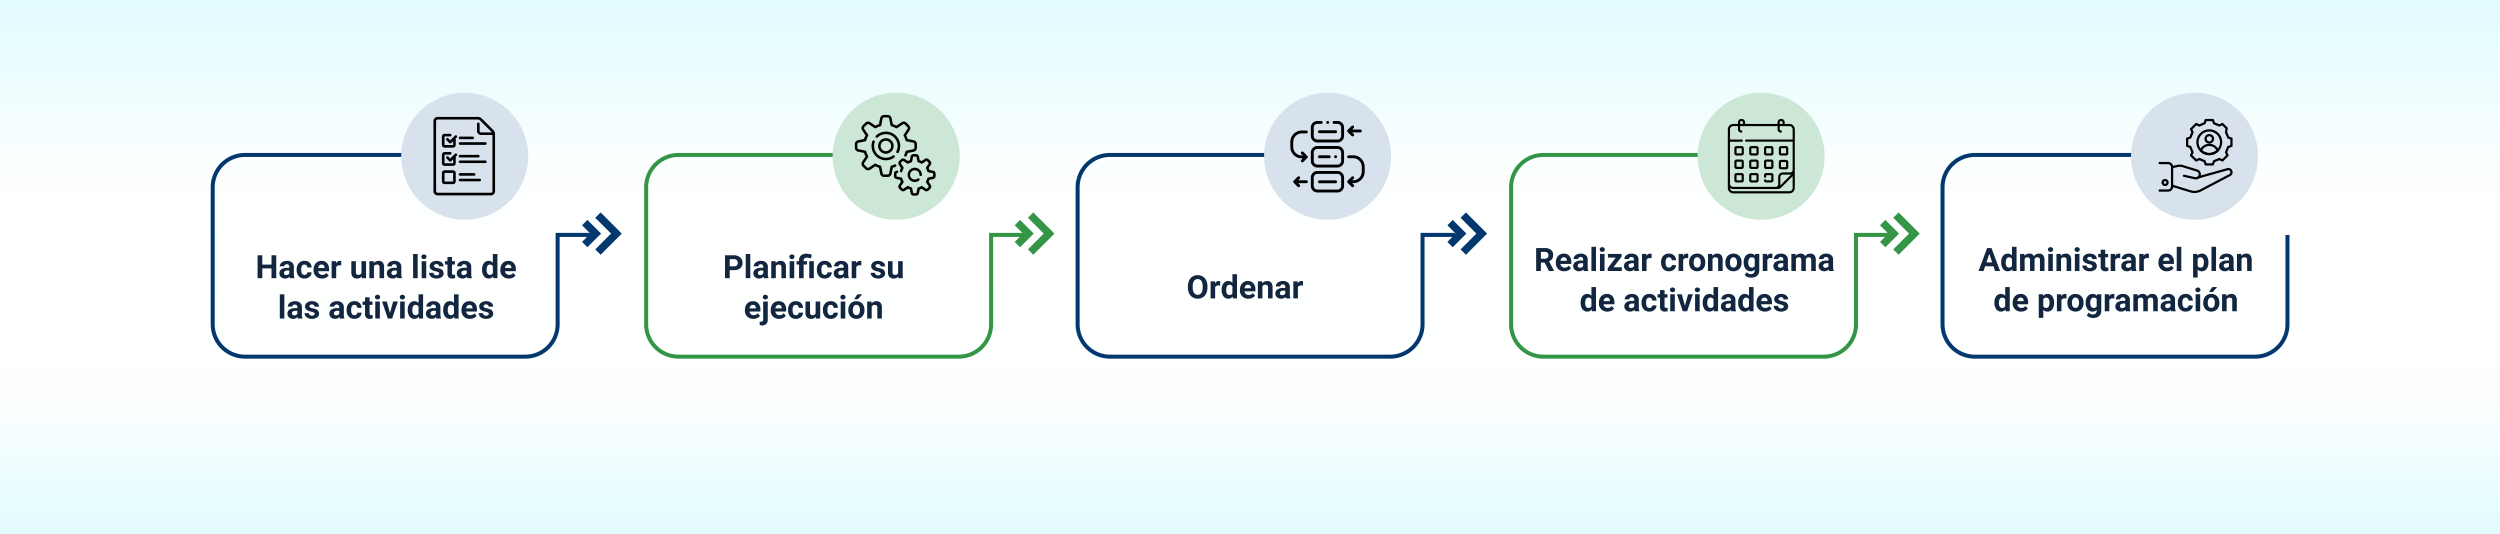 <svg xmlns="http://www.w3.org/2000/svg" xmlns:xlink="http://www.w3.org/1999/xlink" width="1240" height="265" viewBox="0 0 1240 265">
  <rect x="0" y="0" width="1240" height="265" fill="#333333" stroke="none"/>
  <defs>
    <linearGradient id="linear-gradient" x1="0.5" x2="0.5" y2="1" gradientUnits="objectBoundingBox">
      <stop offset="0" stop-color="#e1fbff"/>
      <stop offset="0.325" stop-color="#fdffff"/>
      <stop offset="0.475" stop-color="#fff"/>
      <stop offset="0.75" stop-color="#fdffff"/>
      <stop offset="1" stop-color="#e1fbff"/>
    </linearGradient>
  </defs>
  <g id="Grupo_872068" data-name="Grupo 872068" transform="translate(-180 -23203)">
    <path id="Trazado_218010" data-name="Trazado 218010" d="M0,0H1240V265H0Z" transform="translate(180 23203)" fill="url(#linear-gradient)"/>
    <path id="Trazado_218011" data-name="Trazado 218011" d="M11.016,17H8.672V12.125H4.1V17H1.758V5.625H4.1v4.609h4.57V5.625h2.344Zm6.8,0a2.507,2.507,0,0,1-.227-.758,2.732,2.732,0,0,1-2.133.914,3,3,0,0,1-2.059-.719,2.312,2.312,0,0,1-.816-1.812,2.389,2.389,0,0,1,1-2.062,4.915,4.915,0,0,1,2.879-.727h1.039v-.484a1.393,1.393,0,0,0-.3-.937,1.183,1.183,0,0,0-.949-.352,1.345,1.345,0,0,0-.895.273.929.929,0,0,0-.324.75H12.766a2.268,2.268,0,0,1,.453-1.359,3,3,0,0,1,1.281-.98,4.669,4.669,0,0,1,1.859-.355,3.689,3.689,0,0,1,2.48.785,2.747,2.747,0,0,1,.918,2.207v3.664a4.041,4.041,0,0,0,.336,1.82V17Zm-1.867-1.57a1.945,1.945,0,0,0,.922-.223,1.462,1.462,0,0,0,.625-.6V13.156h-.844q-1.7,0-1.8,1.172l-.008.133a.9.9,0,0,0,.3.7A1.153,1.153,0,0,0,15.945,15.43Zm9.063-.094a1.481,1.481,0,0,0,1.016-.344,1.2,1.2,0,0,0,.406-.914h2.117a2.9,2.9,0,0,1-.469,1.574,3.093,3.093,0,0,1-1.262,1.109,3.949,3.949,0,0,1-1.77.395A3.67,3.67,0,0,1,22.188,16a4.56,4.56,0,0,1-1.047-3.184v-.148A4.508,4.508,0,0,1,22.18,9.555a3.627,3.627,0,0,1,2.852-1.164,3.555,3.555,0,0,1,2.543.9,3.2,3.2,0,0,1,.973,2.4H26.43a1.551,1.551,0,0,0-.406-1.072,1.51,1.51,0,0,0-2.223.163,3.333,3.333,0,0,0-.4,1.866v.235a3.375,3.375,0,0,0,.4,1.878A1.377,1.377,0,0,0,25.008,15.336Zm8.719,1.82A4.15,4.15,0,0,1,30.7,16.016a4.054,4.054,0,0,1-1.168-3.039v-.219a5.106,5.106,0,0,1,.492-2.277,3.612,3.612,0,0,1,1.395-1.547,3.914,3.914,0,0,1,2.059-.543,3.508,3.508,0,0,1,2.73,1.094,4.444,4.444,0,0,1,1,3.1v.922H31.82a2.1,2.1,0,0,0,.66,1.328,2,2,0,0,0,1.395.5,2.437,2.437,0,0,0,2.039-.945l1.109,1.242a3.389,3.389,0,0,1-1.375,1.121A4.511,4.511,0,0,1,33.727,17.156Zm-.258-6.945a1.411,1.411,0,0,0-1.09.455,2.357,2.357,0,0,0-.535,1.3h3.141v-.181a1.681,1.681,0,0,0-.406-1.165A1.456,1.456,0,0,0,33.469,10.211Zm9.766.453a6.134,6.134,0,0,0-.812-.062,1.654,1.654,0,0,0-1.68.867V17H38.484V8.547h2.133l.063,1.008a2.092,2.092,0,0,1,1.883-1.164,2.366,2.366,0,0,1,.7.1Zm10.133,5.477a2.831,2.831,0,0,1-2.312,1.016,2.67,2.67,0,0,1-2.074-.781,3.335,3.335,0,0,1-.73-2.289V8.547h2.258v5.467q0,1.322,1.2,1.322a1.63,1.63,0,0,0,1.578-.8V8.547h2.266V17H53.43Zm5.969-7.594.07.977a2.951,2.951,0,0,1,2.43-1.133,2.453,2.453,0,0,1,2,.789,3.682,3.682,0,0,1,.672,2.359V17H62.25V11.594a1.465,1.465,0,0,0-.312-1.043,1.4,1.4,0,0,0-1.039-.324,1.553,1.553,0,0,0-1.43.813V17H57.211V8.547ZM71.117,17a2.507,2.507,0,0,1-.227-.758,2.732,2.732,0,0,1-2.133.914,3,3,0,0,1-2.059-.719,2.312,2.312,0,0,1-.816-1.812,2.389,2.389,0,0,1,1-2.062,4.915,4.915,0,0,1,2.879-.727H70.8v-.484a1.393,1.393,0,0,0-.3-.937,1.183,1.183,0,0,0-.949-.352,1.345,1.345,0,0,0-.895.273.929.929,0,0,0-.324.75H66.07a2.268,2.268,0,0,1,.453-1.359,3,3,0,0,1,1.281-.98,4.669,4.669,0,0,1,1.859-.355,3.689,3.689,0,0,1,2.48.785,2.747,2.747,0,0,1,.918,2.207v3.664a4.041,4.041,0,0,0,.336,1.82V17ZM69.25,15.43a1.945,1.945,0,0,0,.922-.223,1.462,1.462,0,0,0,.625-.6V13.156h-.844q-1.7,0-1.8,1.172l-.008.133a.9.9,0,0,0,.3.7A1.153,1.153,0,0,0,69.25,15.43ZM81.164,17H78.9V5h2.266Zm4.242,0H83.141V8.547h2.266Zm-2.4-10.641a1.112,1.112,0,0,1,.34-.836,1.465,1.465,0,0,1,1.848,0,1.105,1.105,0,0,1,.344.836,1.108,1.108,0,0,1-.348.844,1.448,1.448,0,0,1-1.836,0A1.108,1.108,0,0,1,83.008,6.359Zm8.836,8.3a.727.727,0,0,0-.41-.652,4.659,4.659,0,0,0-1.316-.426Q87.1,12.953,87.1,11.023a2.323,2.323,0,0,1,.934-1.879,3.766,3.766,0,0,1,2.441-.754,4.053,4.053,0,0,1,2.574.758,2.388,2.388,0,0,1,.965,1.969H91.758a1.092,1.092,0,0,0-.312-.8A1.322,1.322,0,0,0,90.469,10a1.351,1.351,0,0,0-.883.258.814.814,0,0,0-.312.656.7.7,0,0,0,.355.605,3.657,3.657,0,0,0,1.2.4,9.8,9.8,0,0,1,1.422.379,2.336,2.336,0,0,1,1.789,2.273,2.2,2.2,0,0,1-.992,1.871,4.28,4.28,0,0,1-2.562.715,4.47,4.47,0,0,1-1.887-.379A3.166,3.166,0,0,1,87.3,15.738a2.414,2.414,0,0,1-.469-1.426h2.141a1.179,1.179,0,0,0,.445.922,1.766,1.766,0,0,0,1.109.32,1.635,1.635,0,0,0,.98-.246A.766.766,0,0,0,91.844,14.664Zm6.352-8.2V8.547h1.445V10.2H98.2v4.219a1.007,1.007,0,0,0,.18.672.9.9,0,0,0,.688.2,3.6,3.6,0,0,0,.664-.055v1.711a4.648,4.648,0,0,1-1.367.2,2.156,2.156,0,0,1-2.422-2.4V10.2H94.7V8.547h1.234V6.469ZM105.8,17a2.507,2.507,0,0,1-.227-.758,2.732,2.732,0,0,1-2.133.914,3,3,0,0,1-2.059-.719,2.312,2.312,0,0,1-.816-1.812,2.389,2.389,0,0,1,1-2.062,4.915,4.915,0,0,1,2.879-.727h1.039v-.484a1.393,1.393,0,0,0-.3-.937,1.183,1.183,0,0,0-.949-.352,1.345,1.345,0,0,0-.895.273.929.929,0,0,0-.324.75H100.75a2.268,2.268,0,0,1,.453-1.359,3,3,0,0,1,1.281-.98,4.669,4.669,0,0,1,1.859-.355,3.689,3.689,0,0,1,2.48.785,2.747,2.747,0,0,1,.918,2.207v3.664a4.041,4.041,0,0,0,.336,1.82V17Zm-1.867-1.57a1.945,1.945,0,0,0,.922-.223,1.462,1.462,0,0,0,.625-.6V13.156h-.844q-1.7,0-1.8,1.172l-.008.133a.9.9,0,0,0,.3.7A1.153,1.153,0,0,0,103.93,15.43Zm9.18-2.719A5.094,5.094,0,0,1,114,9.563a2.877,2.877,0,0,1,2.426-1.172,2.589,2.589,0,0,1,2.039.922V5h2.266V17h-2.039l-.109-.9a2.657,2.657,0,0,1-2.172,1.055,2.869,2.869,0,0,1-2.395-1.176A5.258,5.258,0,0,1,113.109,12.711Zm2.258.168a3.337,3.337,0,0,0,.414,1.823,1.349,1.349,0,0,0,1.2.634,1.511,1.511,0,0,0,1.477-.884V11.111A1.489,1.489,0,0,0,117,10.227Q115.367,10.227,115.367,12.879Zm11,4.277a4.15,4.15,0,0,1-3.027-1.141,4.054,4.054,0,0,1-1.168-3.039v-.219a5.106,5.106,0,0,1,.492-2.277,3.612,3.612,0,0,1,1.395-1.547,3.914,3.914,0,0,1,2.059-.543,3.508,3.508,0,0,1,2.73,1.094,4.444,4.444,0,0,1,1,3.1v.922h-5.383a2.1,2.1,0,0,0,.66,1.328,2,2,0,0,0,1.395.5,2.437,2.437,0,0,0,2.039-.945l1.109,1.242a3.389,3.389,0,0,1-1.375,1.121A4.511,4.511,0,0,1,126.367,17.156Zm-.258-6.945a1.411,1.411,0,0,0-1.09.455,2.357,2.357,0,0,0-.535,1.3h3.141v-.181a1.681,1.681,0,0,0-.406-1.165A1.456,1.456,0,0,0,126.109,10.211ZM15.043,37H12.777V25h2.266ZM21.8,37a2.507,2.507,0,0,1-.227-.758,2.732,2.732,0,0,1-2.133.914,3,3,0,0,1-2.059-.719,2.312,2.312,0,0,1-.816-1.812,2.389,2.389,0,0,1,1-2.062,4.915,4.915,0,0,1,2.879-.727H21.48v-.484a1.393,1.393,0,0,0-.3-.937,1.183,1.183,0,0,0-.949-.352,1.345,1.345,0,0,0-.895.273.929.929,0,0,0-.324.75H16.754a2.268,2.268,0,0,1,.453-1.359,3,3,0,0,1,1.281-.98,4.669,4.669,0,0,1,1.859-.355,3.689,3.689,0,0,1,2.48.785,2.747,2.747,0,0,1,.918,2.207v3.664a4.041,4.041,0,0,0,.336,1.82V37Zm-1.867-1.57a1.945,1.945,0,0,0,.922-.223,1.462,1.462,0,0,0,.625-.6V33.156h-.844q-1.7,0-1.8,1.172l-.008.133a.9.9,0,0,0,.3.7A1.153,1.153,0,0,0,19.934,35.43Zm10.125-.766a.727.727,0,0,0-.41-.652,4.659,4.659,0,0,0-1.316-.426q-3.016-.633-3.016-2.562a2.323,2.323,0,0,1,.934-1.879,3.766,3.766,0,0,1,2.441-.754,4.053,4.053,0,0,1,2.574.758,2.388,2.388,0,0,1,.965,1.969H29.973a1.092,1.092,0,0,0-.312-.8A1.322,1.322,0,0,0,28.684,30a1.351,1.351,0,0,0-.883.258.814.814,0,0,0-.312.656.7.7,0,0,0,.355.605,3.657,3.657,0,0,0,1.2.4,9.8,9.8,0,0,1,1.422.379,2.336,2.336,0,0,1,1.789,2.273,2.2,2.2,0,0,1-.992,1.871,4.28,4.28,0,0,1-2.562.715,4.47,4.47,0,0,1-1.887-.379,3.166,3.166,0,0,1-1.293-1.039,2.414,2.414,0,0,1-.469-1.426h2.141a1.179,1.179,0,0,0,.445.922,1.766,1.766,0,0,0,1.109.32,1.635,1.635,0,0,0,.98-.246A.766.766,0,0,0,30.059,34.664ZM42.59,37a2.507,2.507,0,0,1-.227-.758,2.732,2.732,0,0,1-2.133.914,3,3,0,0,1-2.059-.719,2.312,2.312,0,0,1-.816-1.812,2.389,2.389,0,0,1,1-2.062,4.915,4.915,0,0,1,2.879-.727H42.27v-.484a1.393,1.393,0,0,0-.3-.937,1.183,1.183,0,0,0-.949-.352,1.345,1.345,0,0,0-.895.273.929.929,0,0,0-.324.75H37.543A2.268,2.268,0,0,1,38,29.727a3,3,0,0,1,1.281-.98,4.669,4.669,0,0,1,1.859-.355,3.689,3.689,0,0,1,2.48.785,2.747,2.747,0,0,1,.918,2.207v3.664a4.041,4.041,0,0,0,.336,1.82V37Zm-1.867-1.57a1.945,1.945,0,0,0,.922-.223,1.462,1.462,0,0,0,.625-.6V33.156h-.844q-1.7,0-1.8,1.172l-.008.133a.9.9,0,0,0,.3.7A1.153,1.153,0,0,0,40.723,35.43Zm9.063-.094a1.481,1.481,0,0,0,1.016-.344,1.2,1.2,0,0,0,.406-.914h2.117a2.9,2.9,0,0,1-.469,1.574,3.093,3.093,0,0,1-1.262,1.109,3.949,3.949,0,0,1-1.77.395A3.67,3.67,0,0,1,46.965,36a4.56,4.56,0,0,1-1.047-3.184v-.148a4.508,4.508,0,0,1,1.039-3.117,3.627,3.627,0,0,1,2.852-1.164,3.555,3.555,0,0,1,2.543.9,3.2,3.2,0,0,1,.973,2.4H51.207a1.551,1.551,0,0,0-.406-1.072,1.51,1.51,0,0,0-2.223.163,3.333,3.333,0,0,0-.4,1.866v.235a3.375,3.375,0,0,0,.4,1.878A1.377,1.377,0,0,0,49.785,35.336Zm7.531-8.867v2.078h1.445V30.2H57.316v4.219a1.007,1.007,0,0,0,.18.672.9.9,0,0,0,.688.2,3.6,3.6,0,0,0,.664-.055v1.711a4.648,4.648,0,0,1-1.367.2,2.156,2.156,0,0,1-2.422-2.4V30.2H53.824V28.547h1.234V26.469ZM62.4,37H60.137V28.547H62.4ZM60,26.359a1.112,1.112,0,0,1,.34-.836,1.465,1.465,0,0,1,1.848,0,1.193,1.193,0,0,1,0,1.68,1.448,1.448,0,0,1-1.836,0A1.108,1.108,0,0,1,60,26.359Zm7.422,7.883,1.57-5.7h2.359L68.5,37H66.348L63.5,28.547h2.359ZM74.73,37H72.465V28.547H74.73Zm-2.4-10.641a1.112,1.112,0,0,1,.34-.836,1.465,1.465,0,0,1,1.848,0,1.193,1.193,0,0,1,0,1.68,1.448,1.448,0,0,1-1.836,0A1.108,1.108,0,0,1,72.332,26.359Zm3.906,6.352a5.094,5.094,0,0,1,.887-3.148,2.877,2.877,0,0,1,2.426-1.172,2.589,2.589,0,0,1,2.039.922V25h2.266V37H81.816l-.109-.9a2.657,2.657,0,0,1-2.172,1.055,2.869,2.869,0,0,1-2.395-1.176A5.258,5.258,0,0,1,76.238,32.711Zm2.258.168A3.337,3.337,0,0,0,78.91,34.7a1.349,1.349,0,0,0,1.2.634,1.511,1.511,0,0,0,1.477-.884V31.111a1.489,1.489,0,0,0-1.461-.884Q78.5,30.227,78.5,32.879ZM90.5,37a2.507,2.507,0,0,1-.227-.758,2.732,2.732,0,0,1-2.133.914,3,3,0,0,1-2.059-.719,2.312,2.312,0,0,1-.816-1.812,2.389,2.389,0,0,1,1-2.062,4.915,4.915,0,0,1,2.879-.727h1.039v-.484a1.393,1.393,0,0,0-.3-.937,1.183,1.183,0,0,0-.949-.352,1.345,1.345,0,0,0-.895.273.929.929,0,0,0-.324.75H85.457a2.268,2.268,0,0,1,.453-1.359,3,3,0,0,1,1.281-.98,4.669,4.669,0,0,1,1.859-.355,3.689,3.689,0,0,1,2.48.785,2.747,2.747,0,0,1,.918,2.207v3.664a4.041,4.041,0,0,0,.336,1.82V37Zm-1.867-1.57a1.945,1.945,0,0,0,.922-.223,1.462,1.462,0,0,0,.625-.6V33.156H89.34q-1.7,0-1.8,1.172l-.008.133a.9.9,0,0,0,.3.7A1.153,1.153,0,0,0,88.637,35.43Zm5.2-2.719a5.094,5.094,0,0,1,.887-3.148,2.877,2.877,0,0,1,2.426-1.172,2.589,2.589,0,0,1,2.039.922V25h2.266V37H99.41l-.109-.9a2.657,2.657,0,0,1-2.172,1.055,2.869,2.869,0,0,1-2.395-1.176A5.258,5.258,0,0,1,93.832,32.711Zm2.258.168A3.337,3.337,0,0,0,96.5,34.7a1.349,1.349,0,0,0,1.2.634,1.511,1.511,0,0,0,1.477-.884V31.111a1.489,1.489,0,0,0-1.461-.884Q96.09,30.227,96.09,32.879Zm11,4.277a4.15,4.15,0,0,1-3.027-1.141,4.054,4.054,0,0,1-1.168-3.039v-.219a5.106,5.106,0,0,1,.492-2.277,3.612,3.612,0,0,1,1.395-1.547,3.914,3.914,0,0,1,2.059-.543,3.508,3.508,0,0,1,2.73,1.094,4.444,4.444,0,0,1,1,3.1v.922h-5.383a2.1,2.1,0,0,0,.66,1.328,2,2,0,0,0,1.395.5,2.437,2.437,0,0,0,2.039-.945l1.109,1.242a3.389,3.389,0,0,1-1.375,1.121A4.511,4.511,0,0,1,107.09,37.156Zm-.258-6.945a1.411,1.411,0,0,0-1.09.455,2.357,2.357,0,0,0-.535,1.3h3.141v-.181a1.681,1.681,0,0,0-.406-1.165A1.456,1.456,0,0,0,106.832,30.211Zm9.594,4.453a.727.727,0,0,0-.41-.652,4.659,4.659,0,0,0-1.316-.426q-3.016-.633-3.016-2.562a2.323,2.323,0,0,1,.934-1.879,3.766,3.766,0,0,1,2.441-.754,4.053,4.053,0,0,1,2.574.758,2.388,2.388,0,0,1,.965,1.969H116.34a1.092,1.092,0,0,0-.312-.8,1.322,1.322,0,0,0-.977-.316,1.351,1.351,0,0,0-.883.258.814.814,0,0,0-.312.656.7.7,0,0,0,.355.605,3.657,3.657,0,0,0,1.2.4,9.8,9.8,0,0,1,1.422.379,2.336,2.336,0,0,1,1.789,2.273,2.2,2.2,0,0,1-.992,1.871,4.28,4.28,0,0,1-2.562.715,4.47,4.47,0,0,1-1.887-.379,3.166,3.166,0,0,1-1.293-1.039,2.414,2.414,0,0,1-.469-1.426h2.141a1.179,1.179,0,0,0,.445.922,1.766,1.766,0,0,0,1.109.32,1.635,1.635,0,0,0,.98-.246A.766.766,0,0,0,116.426,34.664Z" transform="translate(306 23324)" fill="#12263f"/>
    <path id="Trazado_218012" data-name="Trazado 218012" d="M30.939,12.992V17H28.595V5.625h4.438a5.134,5.134,0,0,1,2.254.469,3.454,3.454,0,0,1,1.5,1.332,3.714,3.714,0,0,1,.523,1.965,3.266,3.266,0,0,1-1.145,2.637,4.767,4.767,0,0,1-3.168.965Zm0-1.9h2.094a2.059,2.059,0,0,0,1.418-.437,1.591,1.591,0,0,0,.488-1.25,1.876,1.876,0,0,0-.492-1.352,1.839,1.839,0,0,0-1.359-.531H30.939ZM41.15,17H38.884V5H41.15Zm6.758,0a2.507,2.507,0,0,1-.227-.758,2.732,2.732,0,0,1-2.133.914,3,3,0,0,1-2.059-.719,2.312,2.312,0,0,1-.816-1.812,2.389,2.389,0,0,1,1-2.062,4.915,4.915,0,0,1,2.879-.727h1.039v-.484a1.393,1.393,0,0,0-.3-.937,1.183,1.183,0,0,0-.949-.352,1.345,1.345,0,0,0-.895.273.929.929,0,0,0-.324.75H42.861a2.268,2.268,0,0,1,.453-1.359,3,3,0,0,1,1.281-.98,4.669,4.669,0,0,1,1.859-.355,3.689,3.689,0,0,1,2.48.785,2.747,2.747,0,0,1,.918,2.207v3.664a4.041,4.041,0,0,0,.336,1.82V17ZM46.04,15.43a1.945,1.945,0,0,0,.922-.223,1.462,1.462,0,0,0,.625-.6V13.156h-.844q-1.7,0-1.8,1.172l-.008.133a.9.9,0,0,0,.3.7A1.153,1.153,0,0,0,46.04,15.43Zm7.625-6.883.07.977a2.951,2.951,0,0,1,2.43-1.133,2.453,2.453,0,0,1,2,.789,3.682,3.682,0,0,1,.672,2.359V17H56.579V11.594a1.465,1.465,0,0,0-.312-1.043,1.4,1.4,0,0,0-1.039-.324,1.553,1.553,0,0,0-1.43.813V17H51.54V8.547ZM62.931,17H60.665V8.547h2.266Zm-2.4-10.641a1.112,1.112,0,0,1,.34-.836,1.465,1.465,0,0,1,1.848,0,1.105,1.105,0,0,1,.344.836,1.108,1.108,0,0,1-.348.844,1.448,1.448,0,0,1-1.836,0A1.108,1.108,0,0,1,60.532,6.359ZM65.337,17V10.2H64.079V8.547h1.258V8.156a3.17,3.17,0,0,1,.98-2.457,3.945,3.945,0,0,1,2.723-.863A9.031,9.031,0,0,1,71.6,5.3l-.328,1.867a10,10,0,0,0-1.187-.293,5.835,5.835,0,0,0-.906-.066Q67.6,6.8,67.6,8.2v.344h1.664V10.2H67.6V17Zm7.32,0H70.392V8.547h2.266Zm5.383-1.664a1.481,1.481,0,0,0,1.016-.344,1.2,1.2,0,0,0,.406-.914h2.117a2.9,2.9,0,0,1-.469,1.574,3.093,3.093,0,0,1-1.262,1.109,3.949,3.949,0,0,1-1.77.395A3.67,3.67,0,0,1,75.22,16a4.56,4.56,0,0,1-1.047-3.184v-.148a4.508,4.508,0,0,1,1.039-3.117,3.627,3.627,0,0,1,2.852-1.164,3.555,3.555,0,0,1,2.543.9,3.2,3.2,0,0,1,.973,2.4H79.462a1.551,1.551,0,0,0-.406-1.072,1.51,1.51,0,0,0-2.223.163,3.333,3.333,0,0,0-.4,1.866v.235a3.375,3.375,0,0,0,.4,1.878A1.377,1.377,0,0,0,78.04,15.336ZM87.767,17a2.507,2.507,0,0,1-.227-.758,2.732,2.732,0,0,1-2.133.914,3,3,0,0,1-2.059-.719,2.312,2.312,0,0,1-.816-1.812,2.389,2.389,0,0,1,1-2.062,4.915,4.915,0,0,1,2.879-.727h1.039v-.484a1.393,1.393,0,0,0-.3-.937,1.183,1.183,0,0,0-.949-.352,1.345,1.345,0,0,0-.895.273.929.929,0,0,0-.324.75H82.72a2.268,2.268,0,0,1,.453-1.359,3,3,0,0,1,1.281-.98,4.669,4.669,0,0,1,1.859-.355,3.689,3.689,0,0,1,2.48.785,2.747,2.747,0,0,1,.918,2.207v3.664a4.041,4.041,0,0,0,.336,1.82V17ZM85.9,15.43a1.945,1.945,0,0,0,.922-.223,1.462,1.462,0,0,0,.625-.6V13.156H86.6q-1.7,0-1.8,1.172l-.008.133a.9.9,0,0,0,.3.7A1.153,1.153,0,0,0,85.9,15.43Zm10.3-4.766a6.134,6.134,0,0,0-.812-.062,1.654,1.654,0,0,0-1.68.867V17H91.447V8.547h2.133l.063,1.008a2.092,2.092,0,0,1,1.883-1.164,2.366,2.366,0,0,1,.7.1Zm9.648,4a.727.727,0,0,0-.41-.652,4.659,4.659,0,0,0-1.316-.426q-3.016-.633-3.016-2.562a2.323,2.323,0,0,1,.934-1.879,3.766,3.766,0,0,1,2.441-.754,4.053,4.053,0,0,1,2.574.758,2.388,2.388,0,0,1,.965,1.969h-2.258a1.092,1.092,0,0,0-.312-.8A1.322,1.322,0,0,0,104.47,10a1.351,1.351,0,0,0-.883.258.814.814,0,0,0-.312.656.7.7,0,0,0,.355.605,3.657,3.657,0,0,0,1.2.4,9.8,9.8,0,0,1,1.422.379,2.336,2.336,0,0,1,1.789,2.273,2.2,2.2,0,0,1-.992,1.871,4.28,4.28,0,0,1-2.562.715,4.47,4.47,0,0,1-1.887-.379,3.166,3.166,0,0,1-1.293-1.039,2.414,2.414,0,0,1-.469-1.426h2.141a1.179,1.179,0,0,0,.445.922,1.766,1.766,0,0,0,1.109.32,1.635,1.635,0,0,0,.98-.246A.766.766,0,0,0,105.845,14.664Zm8.711,1.477a2.831,2.831,0,0,1-2.312,1.016,2.67,2.67,0,0,1-2.074-.781,3.335,3.335,0,0,1-.73-2.289V8.547H111.7v5.467q0,1.322,1.2,1.322a1.63,1.63,0,0,0,1.578-.8V8.547h2.266V17h-2.125ZM42.665,37.156a4.15,4.15,0,0,1-3.027-1.141,4.054,4.054,0,0,1-1.168-3.039v-.219a5.106,5.106,0,0,1,.492-2.277,3.612,3.612,0,0,1,1.395-1.547,3.914,3.914,0,0,1,2.059-.543,3.508,3.508,0,0,1,2.73,1.094,4.444,4.444,0,0,1,1,3.1v.922H40.759a2.1,2.1,0,0,0,.66,1.328,2,2,0,0,0,1.395.5,2.437,2.437,0,0,0,2.039-.945l1.109,1.242a3.389,3.389,0,0,1-1.375,1.121A4.511,4.511,0,0,1,42.665,37.156Zm-.258-6.945a1.411,1.411,0,0,0-1.09.455,2.357,2.357,0,0,0-.535,1.3h3.141v-.181a1.681,1.681,0,0,0-.406-1.165A1.456,1.456,0,0,0,42.407,30.211Zm7.406-1.664v8.914a3.024,3.024,0,0,1-.742,2.176,2.821,2.821,0,0,1-2.141.777,4.591,4.591,0,0,1-1.117-.133V38.492a4.238,4.238,0,0,0,.711.07q1.023,0,1.023-1.086v-8.93Zm-2.445-2.187a1.112,1.112,0,0,1,.34-.836,1.47,1.47,0,0,1,1.852,0,1.2,1.2,0,0,1-.008,1.68,1.448,1.448,0,0,1-1.836,0A1.108,1.108,0,0,1,47.368,26.359Zm8.1,10.8a4.15,4.15,0,0,1-3.027-1.141,4.054,4.054,0,0,1-1.168-3.039v-.219a5.106,5.106,0,0,1,.492-2.277,3.612,3.612,0,0,1,1.395-1.547,3.914,3.914,0,0,1,2.059-.543,3.508,3.508,0,0,1,2.73,1.094,4.444,4.444,0,0,1,1,3.1v.922H53.564a2.1,2.1,0,0,0,.66,1.328,2,2,0,0,0,1.395.5,2.437,2.437,0,0,0,2.039-.945l1.109,1.242a3.389,3.389,0,0,1-1.375,1.121A4.511,4.511,0,0,1,55.47,37.156Zm-.258-6.945a1.411,1.411,0,0,0-1.09.455,2.357,2.357,0,0,0-.535,1.3h3.141v-.181a1.681,1.681,0,0,0-.406-1.165A1.456,1.456,0,0,0,55.212,30.211Zm8.531,5.125a1.481,1.481,0,0,0,1.016-.344,1.2,1.2,0,0,0,.406-.914h2.117a2.9,2.9,0,0,1-.469,1.574,3.093,3.093,0,0,1-1.262,1.109,3.949,3.949,0,0,1-1.77.395A3.67,3.67,0,0,1,60.923,36a4.56,4.56,0,0,1-1.047-3.184v-.148a4.508,4.508,0,0,1,1.039-3.117,3.627,3.627,0,0,1,2.852-1.164,3.555,3.555,0,0,1,2.543.9,3.2,3.2,0,0,1,.973,2.4H65.165a1.551,1.551,0,0,0-.406-1.072,1.51,1.51,0,0,0-2.223.163,3.333,3.333,0,0,0-.4,1.866v.235a3.375,3.375,0,0,0,.4,1.878A1.377,1.377,0,0,0,63.743,35.336Zm9.891.8a2.831,2.831,0,0,1-2.312,1.016,2.67,2.67,0,0,1-2.074-.781,3.335,3.335,0,0,1-.73-2.289V28.547h2.258v5.467q0,1.322,1.2,1.322a1.63,1.63,0,0,0,1.578-.8V28.547h2.266V37H73.7Zm7.406-.8a1.481,1.481,0,0,0,1.016-.344,1.2,1.2,0,0,0,.406-.914h2.117a2.9,2.9,0,0,1-.469,1.574,3.093,3.093,0,0,1-1.262,1.109,3.949,3.949,0,0,1-1.77.395A3.67,3.67,0,0,1,78.22,36a4.56,4.56,0,0,1-1.047-3.184v-.148a4.508,4.508,0,0,1,1.039-3.117,3.627,3.627,0,0,1,2.852-1.164,3.555,3.555,0,0,1,2.543.9,3.2,3.2,0,0,1,.973,2.4H82.462a1.551,1.551,0,0,0-.406-1.072,1.51,1.51,0,0,0-2.223.163,3.333,3.333,0,0,0-.4,1.866v.235a3.375,3.375,0,0,0,.4,1.878A1.377,1.377,0,0,0,81.04,35.336ZM88.251,37H85.986V28.547h2.266Zm-2.4-10.641a1.112,1.112,0,0,1,.34-.836,1.465,1.465,0,0,1,1.848,0,1.193,1.193,0,0,1,0,1.68,1.448,1.448,0,0,1-1.836,0A1.108,1.108,0,0,1,85.853,26.359ZM89.759,32.7a5.013,5.013,0,0,1,.484-2.242,3.546,3.546,0,0,1,1.395-1.523,4.069,4.069,0,0,1,2.113-.539,3.849,3.849,0,0,1,2.793,1.047,4.2,4.2,0,0,1,1.207,2.844l.016.578a4.418,4.418,0,0,1-1.086,3.121,4.209,4.209,0,0,1-5.832,0,4.5,4.5,0,0,1-1.09-3.187Zm2.258.16A3.16,3.16,0,0,0,92.47,34.7a1.628,1.628,0,0,0,2.578.008,3.457,3.457,0,0,0,.461-2.015,3.128,3.128,0,0,0-.461-1.831,1.5,1.5,0,0,0-1.3-.649,1.474,1.474,0,0,0-1.281.646A3.516,3.516,0,0,0,92.017,32.856ZM94.2,25h2.461l-2.164,2.422H92.657Zm7.039,3.547.07.977a2.951,2.951,0,0,1,2.43-1.133,2.453,2.453,0,0,1,2,.789,3.682,3.682,0,0,1,.672,2.359V37H104.15V31.594a1.465,1.465,0,0,0-.312-1.043,1.4,1.4,0,0,0-1.039-.324,1.553,1.553,0,0,0-1.43.813V37H99.111V28.547Z" transform="translate(511 23324)" fill="#12263f"/>
    <path id="Trazado_218013" data-name="Trazado 218013" d="M64.9,11.57a6.867,6.867,0,0,1-.594,2.945,4.472,4.472,0,0,1-1.7,1.953,5.021,5.021,0,0,1-5.059.008,4.515,4.515,0,0,1-1.719-1.941,6.67,6.67,0,0,1-.617-2.9V11.07a6.831,6.831,0,0,1,.605-2.957,4.508,4.508,0,0,1,1.711-1.961,5.014,5.014,0,0,1,5.055,0,4.508,4.508,0,0,1,1.711,1.961,6.811,6.811,0,0,1,.605,2.949Zm-2.375-.516a4.787,4.787,0,0,0-.641-2.719,2.263,2.263,0,0,0-3.648-.012,4.732,4.732,0,0,0-.648,2.691v.555a4.847,4.847,0,0,0,.641,2.7,2.243,2.243,0,0,0,3.656.035,4.819,4.819,0,0,0,.641-2.7Zm8.68-.391a6.134,6.134,0,0,0-.812-.062,1.654,1.654,0,0,0-1.68.867V17H66.453V8.547h2.133l.063,1.008a2.092,2.092,0,0,1,1.883-1.164,2.366,2.366,0,0,1,.7.1Zm.734,2.047a5.094,5.094,0,0,1,.887-3.148A2.877,2.877,0,0,1,75.25,8.391a2.589,2.589,0,0,1,2.039.922V5h2.266V17H77.516l-.109-.9a2.657,2.657,0,0,1-2.172,1.055A2.869,2.869,0,0,1,72.84,15.98,5.258,5.258,0,0,1,71.938,12.711Zm2.258.168a3.337,3.337,0,0,0,.414,1.823,1.349,1.349,0,0,0,1.2.634,1.511,1.511,0,0,0,1.477-.884V11.111a1.489,1.489,0,0,0-1.461-.884Q74.2,10.227,74.2,12.879Zm11,4.277a4.15,4.15,0,0,1-3.027-1.141A4.054,4.054,0,0,1,81,12.977v-.219a5.106,5.106,0,0,1,.492-2.277,3.612,3.612,0,0,1,1.395-1.547,3.914,3.914,0,0,1,2.059-.543,3.508,3.508,0,0,1,2.73,1.094,4.444,4.444,0,0,1,1,3.1v.922H83.289a2.1,2.1,0,0,0,.66,1.328,2,2,0,0,0,1.395.5,2.437,2.437,0,0,0,2.039-.945l1.109,1.242a3.389,3.389,0,0,1-1.375,1.121A4.511,4.511,0,0,1,85.2,17.156Zm-.258-6.945a1.411,1.411,0,0,0-1.09.455,2.357,2.357,0,0,0-.535,1.3h3.141v-.181a1.681,1.681,0,0,0-.406-1.165A1.456,1.456,0,0,0,84.938,10.211Zm7.094-1.664.07.977a2.951,2.951,0,0,1,2.43-1.133,2.453,2.453,0,0,1,2,.789,3.682,3.682,0,0,1,.672,2.359V17H94.945V11.594a1.465,1.465,0,0,0-.312-1.043,1.4,1.4,0,0,0-1.039-.324,1.553,1.553,0,0,0-1.43.813V17H89.906V8.547ZM103.813,17a2.507,2.507,0,0,1-.227-.758,2.732,2.732,0,0,1-2.133.914,3,3,0,0,1-2.059-.719,2.312,2.312,0,0,1-.816-1.812,2.389,2.389,0,0,1,1-2.062,4.915,4.915,0,0,1,2.879-.727h1.039v-.484a1.393,1.393,0,0,0-.3-.937,1.183,1.183,0,0,0-.949-.352,1.345,1.345,0,0,0-.895.273.929.929,0,0,0-.324.75H98.766a2.268,2.268,0,0,1,.453-1.359,3,3,0,0,1,1.281-.98,4.669,4.669,0,0,1,1.859-.355,3.689,3.689,0,0,1,2.48.785,2.747,2.747,0,0,1,.918,2.207v3.664a4.041,4.041,0,0,0,.336,1.82V17Zm-1.867-1.57a1.945,1.945,0,0,0,.922-.223,1.462,1.462,0,0,0,.625-.6V13.156h-.844q-1.7,0-1.8,1.172l-.008.133a.9.9,0,0,0,.3.7A1.153,1.153,0,0,0,101.945,15.43Zm10.3-4.766a6.134,6.134,0,0,0-.812-.062,1.654,1.654,0,0,0-1.68.867V17h-2.258V8.547h2.133l.063,1.008a2.092,2.092,0,0,1,1.883-1.164,2.366,2.366,0,0,1,.7.1Z" transform="translate(714 23334)" fill="#12263f"/>
    <path id="Trazado_218014" data-name="Trazado 218014" d="M6.148,12.836H4.281V17H1.938V5.625H6.164a4.778,4.778,0,0,1,3.109.9,3.1,3.1,0,0,1,1.094,2.539A3.5,3.5,0,0,1,9.863,11a3.437,3.437,0,0,1-1.527,1.238L10.8,16.891V17H8.281Zm-1.867-1.9H6.172a1.936,1.936,0,0,0,1.367-.449A1.606,1.606,0,0,0,8.023,9.25a1.719,1.719,0,0,0-.457-1.266,1.9,1.9,0,0,0-1.4-.461H4.281Zm11.609,6.219a4.15,4.15,0,0,1-3.027-1.141A4.054,4.054,0,0,1,11.7,12.977v-.219a5.106,5.106,0,0,1,.492-2.277,3.612,3.612,0,0,1,1.395-1.547,3.914,3.914,0,0,1,2.059-.543,3.508,3.508,0,0,1,2.73,1.094,4.444,4.444,0,0,1,1,3.1v.922H13.984a2.1,2.1,0,0,0,.66,1.328,2,2,0,0,0,1.395.5,2.437,2.437,0,0,0,2.039-.945l1.109,1.242a3.389,3.389,0,0,1-1.375,1.121A4.511,4.511,0,0,1,15.891,17.156Zm-.258-6.945a1.411,1.411,0,0,0-1.09.455,2.357,2.357,0,0,0-.535,1.3h3.141v-.181a1.681,1.681,0,0,0-.406-1.165A1.456,1.456,0,0,0,15.633,10.211ZM25.547,17a2.507,2.507,0,0,1-.227-.758,2.732,2.732,0,0,1-2.133.914,3,3,0,0,1-2.059-.719,2.312,2.312,0,0,1-.816-1.812,2.389,2.389,0,0,1,1-2.062,4.915,4.915,0,0,1,2.879-.727h1.039v-.484a1.393,1.393,0,0,0-.3-.937,1.183,1.183,0,0,0-.949-.352,1.345,1.345,0,0,0-.895.273.929.929,0,0,0-.324.75H20.5a2.268,2.268,0,0,1,.453-1.359,3,3,0,0,1,1.281-.98,4.669,4.669,0,0,1,1.859-.355,3.689,3.689,0,0,1,2.48.785,2.747,2.747,0,0,1,.918,2.207v3.664a4.041,4.041,0,0,0,.336,1.82V17ZM23.68,15.43a1.945,1.945,0,0,0,.922-.223,1.462,1.462,0,0,0,.625-.6V13.156h-.844q-1.7,0-1.8,1.172l-.008.133a.9.9,0,0,0,.3.7A1.153,1.153,0,0,0,23.68,15.43ZM31.609,17H29.344V5h2.266Zm4.242,0H33.586V8.547h2.266Zm-2.4-10.641a1.112,1.112,0,0,1,.34-.836,1.465,1.465,0,0,1,1.848,0,1.105,1.105,0,0,1,.344.836,1.108,1.108,0,0,1-.348.844,1.448,1.448,0,0,1-1.836,0A1.108,1.108,0,0,1,33.453,6.359ZM40.3,15.18h4.133V17H37.422V15.625L41.4,10.367H37.539V8.547h6.773v1.33ZM50.75,17a2.507,2.507,0,0,1-.227-.758,2.732,2.732,0,0,1-2.133.914,3,3,0,0,1-2.059-.719,2.312,2.312,0,0,1-.816-1.812,2.389,2.389,0,0,1,1-2.062,4.915,4.915,0,0,1,2.879-.727H50.43v-.484a1.393,1.393,0,0,0-.3-.937,1.183,1.183,0,0,0-.949-.352,1.345,1.345,0,0,0-.895.273.929.929,0,0,0-.324.75H45.7a2.268,2.268,0,0,1,.453-1.359,3,3,0,0,1,1.281-.98A4.669,4.669,0,0,1,49.3,8.391a3.689,3.689,0,0,1,2.48.785,2.747,2.747,0,0,1,.918,2.207v3.664a4.041,4.041,0,0,0,.336,1.82V17Zm-1.867-1.57a1.945,1.945,0,0,0,.922-.223,1.462,1.462,0,0,0,.625-.6V13.156h-.844q-1.7,0-1.8,1.172l-.008.133a.9.9,0,0,0,.3.7A1.153,1.153,0,0,0,48.883,15.43Zm10.3-4.766a6.134,6.134,0,0,0-.812-.062,1.654,1.654,0,0,0-1.68.867V17H54.43V8.547h2.133l.063,1.008a2.092,2.092,0,0,1,1.883-1.164,2.366,2.366,0,0,1,.7.1Zm8.586,4.672a1.481,1.481,0,0,0,1.016-.344,1.2,1.2,0,0,0,.406-.914H71.3a2.9,2.9,0,0,1-.469,1.574,3.093,3.093,0,0,1-1.262,1.109,3.949,3.949,0,0,1-1.77.395A3.67,3.67,0,0,1,64.945,16,4.56,4.56,0,0,1,63.9,12.82v-.148a4.508,4.508,0,0,1,1.039-3.117,3.627,3.627,0,0,1,2.852-1.164,3.555,3.555,0,0,1,2.543.9,3.2,3.2,0,0,1,.973,2.4H69.188a1.551,1.551,0,0,0-.406-1.072,1.51,1.51,0,0,0-2.223.163,3.333,3.333,0,0,0-.4,1.866v.235a3.375,3.375,0,0,0,.4,1.878A1.377,1.377,0,0,0,67.766,15.336Zm9.578-4.672a6.134,6.134,0,0,0-.812-.062,1.654,1.654,0,0,0-1.68.867V17H72.594V8.547h2.133l.063,1.008a2.092,2.092,0,0,1,1.883-1.164,2.366,2.366,0,0,1,.7.1ZM77.8,12.7a5.013,5.013,0,0,1,.484-2.242A3.546,3.546,0,0,1,79.676,8.93a4.069,4.069,0,0,1,2.113-.539,3.849,3.849,0,0,1,2.793,1.047,4.2,4.2,0,0,1,1.207,2.844l.016.578a4.418,4.418,0,0,1-1.086,3.121,4.209,4.209,0,0,1-5.832,0A4.5,4.5,0,0,1,77.8,12.8Zm2.258.16a3.16,3.16,0,0,0,.453,1.843,1.628,1.628,0,0,0,2.578.008,3.457,3.457,0,0,0,.461-2.015,3.128,3.128,0,0,0-.461-1.831,1.5,1.5,0,0,0-1.3-.649,1.474,1.474,0,0,0-1.281.646A3.516,3.516,0,0,0,80.055,12.856Zm9.219-4.309.07.977a2.951,2.951,0,0,1,2.43-1.133,2.453,2.453,0,0,1,2,.789,3.682,3.682,0,0,1,.672,2.359V17H92.188V11.594a1.465,1.465,0,0,0-.312-1.043,1.4,1.4,0,0,0-1.039-.324,1.553,1.553,0,0,0-1.43.813V17H87.148V8.547ZM95.8,12.7a5.013,5.013,0,0,1,.484-2.242A3.546,3.546,0,0,1,97.684,8.93,4.069,4.069,0,0,1,99.8,8.391a3.849,3.849,0,0,1,2.793,1.047,4.2,4.2,0,0,1,1.207,2.844l.016.578a4.418,4.418,0,0,1-1.086,3.121,4.209,4.209,0,0,1-5.832,0A4.5,4.5,0,0,1,95.8,12.8Zm2.258.16a3.16,3.16,0,0,0,.453,1.843,1.628,1.628,0,0,0,2.578.008,3.457,3.457,0,0,0,.461-2.015,3.128,3.128,0,0,0-.461-1.831,1.5,1.5,0,0,0-1.3-.649,1.474,1.474,0,0,0-1.281.646A3.516,3.516,0,0,0,98.063,12.856Zm6.813-.145a4.954,4.954,0,0,1,.926-3.133,3,3,0,0,1,2.5-1.187,2.631,2.631,0,0,1,2.164.953l.094-.8H112.6v8.172a3.613,3.613,0,0,1-.5,1.93,3.236,3.236,0,0,1-1.418,1.25,4.985,4.985,0,0,1-2.141.43,4.635,4.635,0,0,1-1.812-.371A3.217,3.217,0,0,1,105.391,19l1-1.375a2.645,2.645,0,0,0,2.047.945,1.936,1.936,0,0,0,1.4-.48,1.8,1.8,0,0,0,.5-1.363v-.453a2.612,2.612,0,0,1-2.055.883,2.992,2.992,0,0,1-2.465-1.191,4.953,4.953,0,0,1-.941-3.16Zm2.258.168a3.085,3.085,0,0,0,.461,1.8,1.466,1.466,0,0,0,1.266.653,1.568,1.568,0,0,0,1.477-.775V11a1.564,1.564,0,0,0-1.461-.775,1.476,1.476,0,0,0-1.277.665A3.477,3.477,0,0,0,107.133,12.879Zm11.953-2.215a6.134,6.134,0,0,0-.812-.062,1.654,1.654,0,0,0-1.68.867V17h-2.258V8.547h2.133l.063,1.008a2.092,2.092,0,0,1,1.883-1.164,2.366,2.366,0,0,1,.7.1ZM124.836,17a2.507,2.507,0,0,1-.227-.758,2.732,2.732,0,0,1-2.133.914,3,3,0,0,1-2.059-.719,2.312,2.312,0,0,1-.816-1.812,2.389,2.389,0,0,1,1-2.062,4.915,4.915,0,0,1,2.879-.727h1.039v-.484a1.393,1.393,0,0,0-.3-.937,1.183,1.183,0,0,0-.949-.352,1.345,1.345,0,0,0-.895.273.929.929,0,0,0-.324.75h-2.258a2.268,2.268,0,0,1,.453-1.359,3,3,0,0,1,1.281-.98,4.669,4.669,0,0,1,1.859-.355,3.689,3.689,0,0,1,2.48.785,2.747,2.747,0,0,1,.918,2.207v3.664a4.041,4.041,0,0,0,.336,1.82V17Zm-1.867-1.57a1.945,1.945,0,0,0,.922-.223,1.462,1.462,0,0,0,.625-.6V13.156h-.844q-1.7,0-1.8,1.172l-.008.133a.9.9,0,0,0,.3.7A1.153,1.153,0,0,0,122.969,15.43Zm7.664-6.883.07.945a2.971,2.971,0,0,1,2.43-1.1,2.255,2.255,0,0,1,2.242,1.289,2.9,2.9,0,0,1,2.539-1.289,2.521,2.521,0,0,1,2.047.8,3.681,3.681,0,0,1,.672,2.41V17h-2.266V11.609a1.61,1.61,0,0,0-.281-1.051,1.246,1.246,0,0,0-.992-.332,1.409,1.409,0,0,0-1.406.969L135.7,17h-2.258V11.617a1.59,1.59,0,0,0-.289-1.062,1.259,1.259,0,0,0-.984-.328,1.463,1.463,0,0,0-1.391.8V17h-2.258V8.547ZM147.266,17a2.507,2.507,0,0,1-.227-.758,2.732,2.732,0,0,1-2.133.914,3,3,0,0,1-2.059-.719,2.312,2.312,0,0,1-.816-1.812,2.389,2.389,0,0,1,1-2.062,4.915,4.915,0,0,1,2.879-.727h1.039v-.484a1.393,1.393,0,0,0-.3-.937,1.183,1.183,0,0,0-.949-.352,1.345,1.345,0,0,0-.895.273.929.929,0,0,0-.324.75h-2.258a2.268,2.268,0,0,1,.453-1.359,3,3,0,0,1,1.281-.98,4.669,4.669,0,0,1,1.859-.355,3.689,3.689,0,0,1,2.48.785,2.747,2.747,0,0,1,.918,2.207v3.664a4.041,4.041,0,0,0,.336,1.82V17ZM145.4,15.43a1.945,1.945,0,0,0,.922-.223,1.462,1.462,0,0,0,.625-.6V13.156H146.1q-1.7,0-1.8,1.172l-.008.133a.9.9,0,0,0,.3.7A1.153,1.153,0,0,0,145.4,15.43ZM24,32.711a5.094,5.094,0,0,1,.887-3.148,2.877,2.877,0,0,1,2.426-1.172,2.589,2.589,0,0,1,2.039.922V25h2.266V37H29.578l-.109-.9A2.657,2.657,0,0,1,27.3,37.156,2.869,2.869,0,0,1,24.9,35.98,5.258,5.258,0,0,1,24,32.711Zm2.258.168a3.337,3.337,0,0,0,.414,1.823,1.349,1.349,0,0,0,1.2.634,1.511,1.511,0,0,0,1.477-.884V31.111a1.489,1.489,0,0,0-1.461-.884Q26.258,30.227,26.258,32.879Zm11,4.277a4.15,4.15,0,0,1-3.027-1.141,4.054,4.054,0,0,1-1.168-3.039v-.219a5.106,5.106,0,0,1,.492-2.277,3.612,3.612,0,0,1,1.395-1.547,3.914,3.914,0,0,1,2.059-.543,3.508,3.508,0,0,1,2.73,1.094,4.444,4.444,0,0,1,1,3.1v.922H35.352a2.1,2.1,0,0,0,.66,1.328,2,2,0,0,0,1.395.5,2.437,2.437,0,0,0,2.039-.945l1.109,1.242a3.389,3.389,0,0,1-1.375,1.121A4.511,4.511,0,0,1,37.258,37.156ZM37,30.211a1.411,1.411,0,0,0-1.09.455,2.357,2.357,0,0,0-.535,1.3h3.141v-.181a1.681,1.681,0,0,0-.406-1.165A1.456,1.456,0,0,0,37,30.211ZM50.9,37a2.507,2.507,0,0,1-.227-.758,2.732,2.732,0,0,1-2.133.914,3,3,0,0,1-2.059-.719,2.312,2.312,0,0,1-.816-1.812,2.389,2.389,0,0,1,1-2.062,4.915,4.915,0,0,1,2.879-.727h1.039v-.484a1.393,1.393,0,0,0-.3-.937,1.183,1.183,0,0,0-.949-.352,1.345,1.345,0,0,0-.895.273.929.929,0,0,0-.324.75H45.852a2.268,2.268,0,0,1,.453-1.359,3,3,0,0,1,1.281-.98,4.669,4.669,0,0,1,1.859-.355,3.689,3.689,0,0,1,2.48.785,2.747,2.747,0,0,1,.918,2.207v3.664a4.041,4.041,0,0,0,.336,1.82V37Zm-1.867-1.57a1.945,1.945,0,0,0,.922-.223,1.462,1.462,0,0,0,.625-.6V33.156h-.844q-1.7,0-1.8,1.172l-.008.133a.9.9,0,0,0,.3.7A1.153,1.153,0,0,0,49.031,35.43Zm9.063-.094a1.481,1.481,0,0,0,1.016-.344,1.2,1.2,0,0,0,.406-.914h2.117a2.9,2.9,0,0,1-.469,1.574A3.093,3.093,0,0,1,59.9,36.762a3.949,3.949,0,0,1-1.77.395A3.67,3.67,0,0,1,55.273,36a4.56,4.56,0,0,1-1.047-3.184v-.148a4.508,4.508,0,0,1,1.039-3.117,3.627,3.627,0,0,1,2.852-1.164,3.555,3.555,0,0,1,2.543.9,3.2,3.2,0,0,1,.973,2.4H59.516a1.551,1.551,0,0,0-.406-1.072,1.51,1.51,0,0,0-2.223.163,3.333,3.333,0,0,0-.4,1.866v.235a3.375,3.375,0,0,0,.4,1.878A1.377,1.377,0,0,0,58.094,35.336Zm7.531-8.867v2.078H67.07V30.2H65.625v4.219a1.007,1.007,0,0,0,.18.672.9.9,0,0,0,.688.2,3.6,3.6,0,0,0,.664-.055v1.711a4.648,4.648,0,0,1-1.367.2,2.156,2.156,0,0,1-2.422-2.4V30.2H62.133V28.547h1.234V26.469ZM70.711,37H68.445V28.547h2.266Zm-2.4-10.641a1.112,1.112,0,0,1,.34-.836,1.465,1.465,0,0,1,1.848,0,1.193,1.193,0,0,1,0,1.68,1.448,1.448,0,0,1-1.836,0A1.108,1.108,0,0,1,68.313,26.359Zm7.422,7.883,1.57-5.7h2.359L76.813,37H74.656L71.8,28.547h2.359ZM83.039,37H80.773V28.547h2.266Zm-2.4-10.641a1.112,1.112,0,0,1,.34-.836,1.465,1.465,0,0,1,1.848,0,1.193,1.193,0,0,1,0,1.68,1.448,1.448,0,0,1-1.836,0A1.108,1.108,0,0,1,80.641,26.359Zm3.906,6.352a5.094,5.094,0,0,1,.887-3.148,2.877,2.877,0,0,1,2.426-1.172,2.589,2.589,0,0,1,2.039.922V25h2.266V37H90.125l-.109-.9a2.657,2.657,0,0,1-2.172,1.055,2.869,2.869,0,0,1-2.395-1.176A5.258,5.258,0,0,1,84.547,32.711Zm2.258.168a3.337,3.337,0,0,0,.414,1.823,1.349,1.349,0,0,0,1.2.634,1.511,1.511,0,0,0,1.477-.884V31.111a1.489,1.489,0,0,0-1.461-.884Q86.8,30.227,86.8,32.879ZM98.813,37a2.507,2.507,0,0,1-.227-.758,2.732,2.732,0,0,1-2.133.914,3,3,0,0,1-2.059-.719,2.312,2.312,0,0,1-.816-1.812,2.389,2.389,0,0,1,1-2.062,4.915,4.915,0,0,1,2.879-.727h1.039v-.484a1.393,1.393,0,0,0-.3-.937,1.183,1.183,0,0,0-.949-.352,1.345,1.345,0,0,0-.895.273.929.929,0,0,0-.324.75H93.766a2.268,2.268,0,0,1,.453-1.359,3,3,0,0,1,1.281-.98,4.669,4.669,0,0,1,1.859-.355,3.689,3.689,0,0,1,2.48.785,2.747,2.747,0,0,1,.918,2.207v3.664a4.041,4.041,0,0,0,.336,1.82V37Zm-1.867-1.57a1.945,1.945,0,0,0,.922-.223,1.462,1.462,0,0,0,.625-.6V33.156h-.844q-1.7,0-1.8,1.172l-.008.133a.9.9,0,0,0,.3.7A1.153,1.153,0,0,0,96.945,35.43Zm5.2-2.719a5.094,5.094,0,0,1,.887-3.148,2.877,2.877,0,0,1,2.426-1.172,2.589,2.589,0,0,1,2.039.922V25h2.266V37h-2.039l-.109-.9a2.657,2.657,0,0,1-2.172,1.055,2.869,2.869,0,0,1-2.395-1.176A5.258,5.258,0,0,1,102.141,32.711Zm2.258.168a3.337,3.337,0,0,0,.414,1.823,1.349,1.349,0,0,0,1.2.634,1.511,1.511,0,0,0,1.477-.884V31.111a1.489,1.489,0,0,0-1.461-.884Q104.4,30.227,104.4,32.879Zm11,4.277a4.15,4.15,0,0,1-3.027-1.141,4.054,4.054,0,0,1-1.168-3.039v-.219a5.106,5.106,0,0,1,.492-2.277,3.612,3.612,0,0,1,1.395-1.547,3.914,3.914,0,0,1,2.059-.543,3.508,3.508,0,0,1,2.73,1.094,4.444,4.444,0,0,1,1,3.1v.922h-5.383a2.1,2.1,0,0,0,.66,1.328,2,2,0,0,0,1.395.5,2.437,2.437,0,0,0,2.039-.945l1.109,1.242a3.389,3.389,0,0,1-1.375,1.121A4.511,4.511,0,0,1,115.4,37.156Zm-.258-6.945a1.411,1.411,0,0,0-1.09.455,2.357,2.357,0,0,0-.535,1.3h3.141v-.181a1.681,1.681,0,0,0-.406-1.165A1.456,1.456,0,0,0,115.141,30.211Zm9.594,4.453a.727.727,0,0,0-.41-.652,4.659,4.659,0,0,0-1.316-.426q-3.016-.633-3.016-2.562a2.323,2.323,0,0,1,.934-1.879,3.766,3.766,0,0,1,2.441-.754,4.053,4.053,0,0,1,2.574.758,2.388,2.388,0,0,1,.965,1.969h-2.258a1.092,1.092,0,0,0-.312-.8,1.322,1.322,0,0,0-.977-.316,1.351,1.351,0,0,0-.883.258.814.814,0,0,0-.312.656.7.7,0,0,0,.355.605,3.657,3.657,0,0,0,1.2.4,9.8,9.8,0,0,1,1.422.379,2.336,2.336,0,0,1,1.789,2.273,2.2,2.2,0,0,1-.992,1.871,4.28,4.28,0,0,1-2.562.715,4.47,4.47,0,0,1-1.887-.379,3.166,3.166,0,0,1-1.293-1.039,2.414,2.414,0,0,1-.469-1.426h2.141a1.179,1.179,0,0,0,.445.922,1.766,1.766,0,0,0,1.109.32,1.635,1.635,0,0,0,.98-.246A.766.766,0,0,0,124.734,34.664Z" transform="translate(940 23320.4)" fill="#12263f"/>
    <path id="Trazado_218015" data-name="Trazado 218015" d="M10.75,14.656H6.641L5.859,17H3.367L7.6,5.625H9.773L14.031,17H11.539Zm-3.477-1.9h2.844L8.688,8.5Zm7.32-.047a5.094,5.094,0,0,1,.887-3.148,2.877,2.877,0,0,1,2.426-1.172,2.589,2.589,0,0,1,2.039.922V5h2.266V17H20.172l-.109-.9a2.657,2.657,0,0,1-2.172,1.055A2.869,2.869,0,0,1,15.5,15.98,5.258,5.258,0,0,1,14.594,12.711Zm2.258.168a3.337,3.337,0,0,0,.414,1.823,1.349,1.349,0,0,0,1.2.634,1.511,1.511,0,0,0,1.477-.884V11.111a1.489,1.489,0,0,0-1.461-.884Q16.852,10.227,16.852,12.879Zm9.227-4.332.07.945a2.971,2.971,0,0,1,2.43-1.1A2.255,2.255,0,0,1,30.82,9.68a2.9,2.9,0,0,1,2.539-1.289,2.521,2.521,0,0,1,2.047.8,3.681,3.681,0,0,1,.672,2.41V17H33.813V11.609a1.61,1.61,0,0,0-.281-1.051,1.246,1.246,0,0,0-.992-.332,1.409,1.409,0,0,0-1.406.969l.008,5.8H28.883V11.617a1.59,1.59,0,0,0-.289-1.062,1.259,1.259,0,0,0-.984-.328,1.463,1.463,0,0,0-1.391.8V17H23.961V8.547ZM40.2,17H37.93V8.547H40.2ZM37.8,6.359a1.112,1.112,0,0,1,.34-.836,1.465,1.465,0,0,1,1.848,0,1.105,1.105,0,0,1,.344.836,1.108,1.108,0,0,1-.348.844,1.448,1.448,0,0,1-1.836,0A1.108,1.108,0,0,1,37.8,6.359Zm6.336,2.188.07.977a2.951,2.951,0,0,1,2.43-1.133,2.453,2.453,0,0,1,2,.789,3.682,3.682,0,0,1,.672,2.359V17H47.047V11.594a1.465,1.465,0,0,0-.312-1.043,1.4,1.4,0,0,0-1.039-.324,1.553,1.553,0,0,0-1.43.813V17H42.008V8.547ZM53.4,17H51.133V8.547H53.4ZM51,6.359a1.112,1.112,0,0,1,.34-.836,1.465,1.465,0,0,1,1.848,0,1.105,1.105,0,0,1,.344.836,1.108,1.108,0,0,1-.348.844,1.448,1.448,0,0,1-1.836,0A1.108,1.108,0,0,1,51,6.359Zm8.836,8.3a.727.727,0,0,0-.41-.652,4.659,4.659,0,0,0-1.316-.426q-3.016-.633-3.016-2.562a2.323,2.323,0,0,1,.934-1.879,3.766,3.766,0,0,1,2.441-.754,4.053,4.053,0,0,1,2.574.758,2.388,2.388,0,0,1,.965,1.969H59.75a1.092,1.092,0,0,0-.312-.8A1.322,1.322,0,0,0,58.461,10a1.351,1.351,0,0,0-.883.258.814.814,0,0,0-.312.656.7.7,0,0,0,.355.605,3.657,3.657,0,0,0,1.2.4,9.8,9.8,0,0,1,1.422.379,2.336,2.336,0,0,1,1.789,2.273,2.2,2.2,0,0,1-.992,1.871,4.28,4.28,0,0,1-2.562.715,4.47,4.47,0,0,1-1.887-.379A3.166,3.166,0,0,1,55.3,15.738a2.414,2.414,0,0,1-.469-1.426h2.141a1.179,1.179,0,0,0,.445.922,1.766,1.766,0,0,0,1.109.32,1.635,1.635,0,0,0,.98-.246A.766.766,0,0,0,59.836,14.664Zm6.352-8.2V8.547h1.445V10.2H66.188v4.219a1.007,1.007,0,0,0,.18.672.9.9,0,0,0,.688.2,3.6,3.6,0,0,0,.664-.055v1.711a4.648,4.648,0,0,1-1.367.2,2.156,2.156,0,0,1-2.422-2.4V10.2H62.7V8.547H63.93V6.469Zm7.453,4.2a6.134,6.134,0,0,0-.812-.062,1.654,1.654,0,0,0-1.68.867V17H68.891V8.547h2.133l.063,1.008a2.092,2.092,0,0,1,1.883-1.164,2.366,2.366,0,0,1,.7.1ZM79.391,17a2.507,2.507,0,0,1-.227-.758,2.732,2.732,0,0,1-2.133.914,3,3,0,0,1-2.059-.719,2.312,2.312,0,0,1-.816-1.812,2.389,2.389,0,0,1,1-2.062,4.915,4.915,0,0,1,2.879-.727H79.07v-.484a1.393,1.393,0,0,0-.3-.937,1.183,1.183,0,0,0-.949-.352,1.345,1.345,0,0,0-.895.273.929.929,0,0,0-.324.75H74.344A2.268,2.268,0,0,1,74.8,9.727a3,3,0,0,1,1.281-.98,4.669,4.669,0,0,1,1.859-.355,3.689,3.689,0,0,1,2.48.785,2.747,2.747,0,0,1,.918,2.207v3.664a4.041,4.041,0,0,0,.336,1.82V17Zm-1.867-1.57a1.945,1.945,0,0,0,.922-.223,1.462,1.462,0,0,0,.625-.6V13.156h-.844q-1.7,0-1.8,1.172l-.008.133a.9.9,0,0,0,.3.7A1.153,1.153,0,0,0,77.523,15.43Zm10.3-4.766a6.134,6.134,0,0,0-.812-.062,1.654,1.654,0,0,0-1.68.867V17H83.07V8.547H85.2l.063,1.008a2.092,2.092,0,0,1,1.883-1.164,2.366,2.366,0,0,1,.7.1Zm8.961,6.492a4.15,4.15,0,0,1-3.027-1.141,4.054,4.054,0,0,1-1.168-3.039v-.219a5.106,5.106,0,0,1,.492-2.277,3.612,3.612,0,0,1,1.395-1.547,3.914,3.914,0,0,1,2.059-.543,3.508,3.508,0,0,1,2.73,1.094,4.444,4.444,0,0,1,1,3.1v.922H94.875a2.1,2.1,0,0,0,.66,1.328,2,2,0,0,0,1.395.5,2.437,2.437,0,0,0,2.039-.945l1.109,1.242A3.389,3.389,0,0,1,98.7,16.754,4.511,4.511,0,0,1,96.781,17.156Zm-.258-6.945a1.411,1.411,0,0,0-1.09.455,2.357,2.357,0,0,0-.535,1.3h3.141v-.181a1.681,1.681,0,0,0-.406-1.165A1.456,1.456,0,0,0,96.523,10.211Zm7.4,6.789h-2.266V5h2.266Zm13.453-4.148a5.07,5.07,0,0,1-.887,3.129,2.843,2.843,0,0,1-2.395,1.176,2.633,2.633,0,0,1-2.07-.891V20.25h-2.258V8.547h2.094l.078.828a2.654,2.654,0,0,1,2.141-.984,2.862,2.862,0,0,1,2.43,1.156,5.207,5.207,0,0,1,.867,3.188Zm-2.258-.164a3.327,3.327,0,0,0-.418-1.82,1.361,1.361,0,0,0-1.215-.641,1.478,1.478,0,0,0-1.461.813V14.5a1.5,1.5,0,0,0,1.477.836Q115.117,15.336,115.117,12.688ZM121.156,17h-2.266V5h2.266Zm6.758,0a2.507,2.507,0,0,1-.227-.758,2.732,2.732,0,0,1-2.133.914,3,3,0,0,1-2.059-.719,2.312,2.312,0,0,1-.816-1.812,2.389,2.389,0,0,1,1-2.062,4.915,4.915,0,0,1,2.879-.727h1.039v-.484a1.393,1.393,0,0,0-.3-.937,1.183,1.183,0,0,0-.949-.352,1.345,1.345,0,0,0-.895.273.929.929,0,0,0-.324.75h-2.258a2.268,2.268,0,0,1,.453-1.359,3,3,0,0,1,1.281-.98,4.669,4.669,0,0,1,1.859-.355,3.689,3.689,0,0,1,2.48.785,2.747,2.747,0,0,1,.918,2.207v3.664a4.041,4.041,0,0,0,.336,1.82V17Zm-1.867-1.57a1.945,1.945,0,0,0,.922-.223,1.462,1.462,0,0,0,.625-.6V13.156h-.844q-1.7,0-1.8,1.172l-.008.133a.9.9,0,0,0,.3.7A1.153,1.153,0,0,0,126.047,15.43Zm7.625-6.883.07.977a2.951,2.951,0,0,1,2.43-1.133,2.453,2.453,0,0,1,2,.789,3.682,3.682,0,0,1,.672,2.359V17h-2.258V11.594a1.465,1.465,0,0,0-.312-1.043,1.4,1.4,0,0,0-1.039-.324,1.553,1.553,0,0,0-1.43.813V17h-2.258V8.547ZM11.219,32.711a5.094,5.094,0,0,1,.887-3.148,2.877,2.877,0,0,1,2.426-1.172,2.589,2.589,0,0,1,2.039.922V25h2.266V37H16.8l-.109-.9a2.657,2.657,0,0,1-2.172,1.055,2.869,2.869,0,0,1-2.395-1.176A5.258,5.258,0,0,1,11.219,32.711Zm2.258.168a3.337,3.337,0,0,0,.414,1.823,1.349,1.349,0,0,0,1.2.634,1.511,1.511,0,0,0,1.477-.884V31.111a1.489,1.489,0,0,0-1.461-.884Q13.477,30.227,13.477,32.879Zm11,4.277a4.15,4.15,0,0,1-3.027-1.141,4.054,4.054,0,0,1-1.168-3.039v-.219a5.106,5.106,0,0,1,.492-2.277,3.612,3.612,0,0,1,1.395-1.547,3.914,3.914,0,0,1,2.059-.543,3.508,3.508,0,0,1,2.73,1.094,4.444,4.444,0,0,1,1,3.1v.922H22.57a2.1,2.1,0,0,0,.66,1.328,2,2,0,0,0,1.395.5,2.437,2.437,0,0,0,2.039-.945l1.109,1.242A3.389,3.389,0,0,1,26.4,36.754,4.511,4.511,0,0,1,24.477,37.156Zm-.258-6.945a1.411,1.411,0,0,0-1.09.455,2.357,2.357,0,0,0-.535,1.3h3.141v-.181a1.681,1.681,0,0,0-.406-1.165A1.456,1.456,0,0,0,24.219,30.211Zm16.609,2.641a5.07,5.07,0,0,1-.887,3.129,2.843,2.843,0,0,1-2.395,1.176,2.633,2.633,0,0,1-2.07-.891V40.25H33.219v-11.7h2.094l.078.828a2.654,2.654,0,0,1,2.141-.984,2.862,2.862,0,0,1,2.43,1.156,5.207,5.207,0,0,1,.867,3.188Zm-2.258-.164a3.327,3.327,0,0,0-.418-1.82,1.361,1.361,0,0,0-1.215-.641,1.478,1.478,0,0,0-1.461.813V34.5a1.5,1.5,0,0,0,1.477.836Q38.57,35.336,38.57,32.688Zm8.406-2.023a6.134,6.134,0,0,0-.812-.062,1.654,1.654,0,0,0-1.68.867V37H42.227V28.547h2.133l.063,1.008A2.092,2.092,0,0,1,46.3,28.391a2.366,2.366,0,0,1,.7.1ZM47.43,32.7a5.013,5.013,0,0,1,.484-2.242,3.546,3.546,0,0,1,1.395-1.523,4.069,4.069,0,0,1,2.113-.539,3.849,3.849,0,0,1,2.793,1.047,4.2,4.2,0,0,1,1.207,2.844l.016.578a4.418,4.418,0,0,1-1.086,3.121,4.209,4.209,0,0,1-5.832,0A4.5,4.5,0,0,1,47.43,32.8Zm2.258.16a3.16,3.16,0,0,0,.453,1.843,1.628,1.628,0,0,0,2.578.008,3.457,3.457,0,0,0,.461-2.015,3.128,3.128,0,0,0-.461-1.831,1.5,1.5,0,0,0-1.3-.649,1.474,1.474,0,0,0-1.281.646A3.516,3.516,0,0,0,49.688,32.856Zm6.813-.145a4.954,4.954,0,0,1,.926-3.133,3,3,0,0,1,2.5-1.187,2.631,2.631,0,0,1,2.164.953l.094-.8h2.047v8.172a3.613,3.613,0,0,1-.5,1.93A3.236,3.236,0,0,1,62.3,39.9a4.985,4.985,0,0,1-2.141.43,4.635,4.635,0,0,1-1.812-.371A3.217,3.217,0,0,1,57.016,39l1-1.375a2.645,2.645,0,0,0,2.047.945,1.936,1.936,0,0,0,1.4-.48,1.8,1.8,0,0,0,.5-1.363v-.453a2.612,2.612,0,0,1-2.055.883,2.992,2.992,0,0,1-2.465-1.191A4.953,4.953,0,0,1,56.5,32.8Zm2.258.168a3.085,3.085,0,0,0,.461,1.8,1.466,1.466,0,0,0,1.266.653,1.568,1.568,0,0,0,1.477-.775V31a1.564,1.564,0,0,0-1.461-.775,1.476,1.476,0,0,0-1.277.665A3.477,3.477,0,0,0,58.758,32.879Zm11.953-2.215A6.134,6.134,0,0,0,69.9,30.6a1.654,1.654,0,0,0-1.68.867V37H65.961V28.547h2.133l.063,1.008a2.092,2.092,0,0,1,1.883-1.164,2.366,2.366,0,0,1,.7.1ZM76.461,37a2.507,2.507,0,0,1-.227-.758,2.732,2.732,0,0,1-2.133.914,3,3,0,0,1-2.059-.719,2.312,2.312,0,0,1-.816-1.812,2.389,2.389,0,0,1,1-2.062,4.915,4.915,0,0,1,2.879-.727h1.039v-.484a1.393,1.393,0,0,0-.3-.937,1.183,1.183,0,0,0-.949-.352,1.345,1.345,0,0,0-.895.273.929.929,0,0,0-.324.75H71.414a2.268,2.268,0,0,1,.453-1.359,3,3,0,0,1,1.281-.98,4.669,4.669,0,0,1,1.859-.355,3.689,3.689,0,0,1,2.48.785,2.747,2.747,0,0,1,.918,2.207v3.664a4.041,4.041,0,0,0,.336,1.82V37Zm-1.867-1.57a1.945,1.945,0,0,0,.922-.223,1.462,1.462,0,0,0,.625-.6V33.156H75.3q-1.7,0-1.8,1.172l-.008.133a.9.9,0,0,0,.3.7A1.153,1.153,0,0,0,74.594,35.43Zm7.664-6.883.07.945a2.971,2.971,0,0,1,2.43-1.1A2.255,2.255,0,0,1,87,29.68a2.9,2.9,0,0,1,2.539-1.289,2.521,2.521,0,0,1,2.047.8,3.681,3.681,0,0,1,.672,2.41V37H89.992V31.609a1.61,1.61,0,0,0-.281-1.051,1.246,1.246,0,0,0-.992-.332,1.409,1.409,0,0,0-1.406.969L87.32,37H85.063V31.617a1.59,1.59,0,0,0-.289-1.062,1.259,1.259,0,0,0-.984-.328,1.463,1.463,0,0,0-1.391.8V37H80.141V28.547ZM98.891,37a2.507,2.507,0,0,1-.227-.758,2.732,2.732,0,0,1-2.133.914,3,3,0,0,1-2.059-.719,2.312,2.312,0,0,1-.816-1.812,2.389,2.389,0,0,1,1-2.062,4.915,4.915,0,0,1,2.879-.727H98.57v-.484a1.393,1.393,0,0,0-.3-.937,1.183,1.183,0,0,0-.949-.352,1.345,1.345,0,0,0-.895.273.929.929,0,0,0-.324.75H93.844a2.268,2.268,0,0,1,.453-1.359,3,3,0,0,1,1.281-.98,4.669,4.669,0,0,1,1.859-.355,3.689,3.689,0,0,1,2.48.785,2.747,2.747,0,0,1,.918,2.207v3.664a4.041,4.041,0,0,0,.336,1.82V37Zm-1.867-1.57a1.945,1.945,0,0,0,.922-.223,1.462,1.462,0,0,0,.625-.6V33.156h-.844q-1.7,0-1.8,1.172l-.008.133a.9.9,0,0,0,.3.7A1.153,1.153,0,0,0,97.023,35.43Zm9.063-.094a1.481,1.481,0,0,0,1.016-.344,1.2,1.2,0,0,0,.406-.914h2.117a2.9,2.9,0,0,1-.469,1.574,3.093,3.093,0,0,1-1.262,1.109,3.949,3.949,0,0,1-1.77.395A3.67,3.67,0,0,1,103.266,36a4.56,4.56,0,0,1-1.047-3.184v-.148a4.508,4.508,0,0,1,1.039-3.117,3.627,3.627,0,0,1,2.852-1.164,3.555,3.555,0,0,1,2.543.9,3.2,3.2,0,0,1,.973,2.4h-2.117a1.551,1.551,0,0,0-.406-1.072,1.51,1.51,0,0,0-2.223.163,3.333,3.333,0,0,0-.4,1.866v.235a3.375,3.375,0,0,0,.4,1.878A1.377,1.377,0,0,0,106.086,35.336ZM113.3,37h-2.266V28.547H113.3Zm-2.4-10.641a1.112,1.112,0,0,1,.34-.836,1.465,1.465,0,0,1,1.848,0,1.193,1.193,0,0,1,0,1.68,1.448,1.448,0,0,1-1.836,0A1.108,1.108,0,0,1,110.9,26.359ZM114.8,32.7a5.013,5.013,0,0,1,.484-2.242,3.546,3.546,0,0,1,1.395-1.523,4.069,4.069,0,0,1,2.113-.539,3.849,3.849,0,0,1,2.793,1.047,4.2,4.2,0,0,1,1.207,2.844l.016.578a4.418,4.418,0,0,1-1.086,3.121,4.209,4.209,0,0,1-5.832,0A4.5,4.5,0,0,1,114.8,32.8Zm2.258.16a3.16,3.16,0,0,0,.453,1.843,1.628,1.628,0,0,0,2.578.008,3.457,3.457,0,0,0,.461-2.015,3.128,3.128,0,0,0-.461-1.831,1.5,1.5,0,0,0-1.3-.649,1.474,1.474,0,0,0-1.281.646A3.516,3.516,0,0,0,117.063,32.856ZM119.242,25H121.7l-2.164,2.422H117.7Zm7.039,3.547.07.977a2.951,2.951,0,0,1,2.43-1.133,2.453,2.453,0,0,1,2,.789,3.682,3.682,0,0,1,.672,2.359V37H129.2V31.594a1.465,1.465,0,0,0-.312-1.043,1.4,1.4,0,0,0-1.039-.324,1.553,1.553,0,0,0-1.43.813V37h-2.258V28.547Z" transform="translate(1158 23320.4)" fill="#12263f"/>
    <path id="Trazado_217433" data-name="Trazado 217433" d="M102.8.5H16.541A16.041,16.041,0,0,0,.5,16.541V84.506a16.041,16.041,0,0,0,16.041,16.041h139a16.041,16.041,0,0,0,16.041-16.041V40.16h16.253" transform="translate(285 23279.354)" fill="none" stroke="#03386e" stroke-miterlimit="10" stroke-width="2"/>
    <path id="Trazado_217434" data-name="Trazado 217434" d="M102.8.5H16.541A16.041,16.041,0,0,0,.5,16.541V84.506a16.041,16.041,0,0,0,16.041,16.041h139a16.041,16.041,0,0,0,16.041-16.041V40.16h16.253" transform="translate(500 23279.354)" fill="none" stroke="#359547" stroke-miterlimit="10" stroke-width="2"/>
    <path id="Trazado_217435" data-name="Trazado 217435" d="M102.8.5H16.541A16.041,16.041,0,0,0,.5,16.541V84.506a16.041,16.041,0,0,0,16.041,16.041h139a16.041,16.041,0,0,0,16.041-16.041V40.16h16.253" transform="translate(714 23279.354)" fill="none" stroke="#03386e" stroke-miterlimit="10" stroke-width="2"/>
    <path id="Trazado_217436" data-name="Trazado 217436" d="M102.8.5H16.541A16.041,16.041,0,0,0,.5,16.541V84.506a16.041,16.041,0,0,0,16.041,16.041h139a16.041,16.041,0,0,0,16.041-16.041V40.16h16.253" transform="translate(929 23279.354)" fill="none" stroke="#359547" stroke-miterlimit="10" stroke-width="2"/>
    <path id="Trazado_217437" data-name="Trazado 217437" d="M102.8.5H16.541A16.041,16.041,0,0,0,.5,16.541V84.506a16.041,16.041,0,0,0,16.041,16.041h139a16.041,16.041,0,0,0,16.041-16.041V40.16" transform="translate(1143 23279.354)" fill="none" stroke="#03386e" stroke-miterlimit="10" stroke-width="2"/>
    <g id="Grupo_871611" data-name="Grupo 871611" transform="translate(468.69 23308.359)">
      <path id="Trazado_213857" data-name="Trazado 213857" d="M14.846,0,12.184,2.661,20.026,10.5l-7.842,7.843,2.662,2.661,10.5-10.5Z" transform="translate(-5.633 0)" fill="#03386e"/>
      <path id="Trazado_213858" data-name="Trazado 213858" d="M0,9.581,4.122,13.7,0,17.824l2.661,2.661L9.445,13.7,2.661,6.92Z" transform="translate(0 -3.199)" fill="#03386e"/>
    </g>
    <g id="Grupo_871612" data-name="Grupo 871612" transform="translate(683.289 23308.359)">
      <path id="Trazado_213857-2" data-name="Trazado 213857" d="M14.846,0,12.184,2.661,20.026,10.5l-7.842,7.843,2.662,2.661,10.5-10.5Z" transform="translate(-5.633 0)" fill="#359547"/>
      <path id="Trazado_213858-2" data-name="Trazado 213858" d="M0,9.581,4.122,13.7,0,17.824l2.661,2.661L9.445,13.7,2.661,6.92Z" transform="translate(0 -3.199)" fill="#359547"/>
    </g>
    <g id="Grupo_871613" data-name="Grupo 871613" transform="translate(897.888 23308.359)">
      <path id="Trazado_213857-3" data-name="Trazado 213857" d="M14.846,0,12.184,2.661,20.026,10.5l-7.842,7.843,2.662,2.661,10.5-10.5Z" transform="translate(-5.633 0)" fill="#03386e"/>
      <path id="Trazado_213858-3" data-name="Trazado 213858" d="M0,9.581,4.122,13.7,0,17.824l2.661,2.661L9.445,13.7,2.661,6.92Z" transform="translate(0 -3.199)" fill="#03386e"/>
    </g>
    <g id="Grupo_871614" data-name="Grupo 871614" transform="translate(1112.486 23308.359)">
      <path id="Trazado_213857-4" data-name="Trazado 213857" d="M14.846,0,12.184,2.661,20.026,10.5l-7.842,7.843,2.662,2.661,10.5-10.5Z" transform="translate(-5.633 0)" fill="#359547"/>
      <path id="Trazado_213858-4" data-name="Trazado 213858" d="M0,9.581,4.122,13.7,0,17.824l2.661,2.661L9.445,13.7,2.661,6.92Z" transform="translate(0 -3.199)" fill="#359547"/>
    </g>
    <path id="Trazado_218016" data-name="Trazado 218016" d="M31.5,0A31.5,31.5,0,1,1,0,31.5,31.5,31.5,0,0,1,31.5,0Z" transform="translate(379 23249)" fill="#d8e2ec"/>
    <path id="Trazado_218017" data-name="Trazado 218017" d="M31.5,0A31.5,31.5,0,1,1,0,31.5,31.5,31.5,0,0,1,31.5,0Z" transform="translate(807 23249)" fill="#d8e2ec"/>
    <path id="Trazado_218018" data-name="Trazado 218018" d="M31.5,0A31.5,31.5,0,1,1,0,31.5,31.5,31.5,0,0,1,31.5,0Z" transform="translate(1237 23249)" fill="#d8e2ec"/>
    <path id="Trazado_218019" data-name="Trazado 218019" d="M31.5,0A31.5,31.5,0,1,1,0,31.5,31.5,31.5,0,0,1,31.5,0Z" transform="translate(1022 23249)" fill="#cde7d6"/>
    <g id="cheked" transform="translate(340.02 23261)">
      <g id="Grupo_871707" data-name="Grupo 871707" transform="translate(54.98)">
        <g id="Grupo_871706" data-name="Grupo 871706" transform="translate(0)">
          <path id="Trazado_217675" data-name="Trazado 217675" d="M84.728,6.542,78.988.8A2.724,2.724,0,0,0,77.05,0H57.025A2.048,2.048,0,0,0,54.98,2.045V36.861a2.048,2.048,0,0,0,2.045,2.045h26.46a2.048,2.048,0,0,0,2.045-2.045V8.481A2.724,2.724,0,0,0,84.728,6.542Zm-.5,30.319a.741.741,0,0,1-.74.74H57.025a.741.741,0,0,1-.74-.74V2.045a.741.741,0,0,1,.74-.74H77.05a1.427,1.427,0,0,1,1.016.421L83.8,7.466a1.452,1.452,0,0,1,.161.194H78.611a.741.741,0,0,1-.74-.74V3.438a.653.653,0,1,0-1.306,0V6.92a2.048,2.048,0,0,0,2.045,2.045h5.614v27.9Z" transform="translate(-54.98)"/>
        </g>
      </g>
      <g id="Grupo_871709" data-name="Grupo 871709" transform="translate(67.514 18.8)">
        <g id="Grupo_871708" data-name="Grupo 871708">
          <path id="Trazado_217676" data-name="Trazado 217676" d="M229.624,247.409h-9.052a.653.653,0,1,0,0,1.306h9.052a.653.653,0,1,0,0-1.306Z" transform="translate(-219.919 -247.409)"/>
        </g>
      </g>
      <g id="Grupo_871711" data-name="Grupo 871711" transform="translate(67.514 21.586)">
        <g id="Grupo_871710" data-name="Grupo 871710">
          <path id="Trazado_217677" data-name="Trazado 217677" d="M233.106,284.063H220.572a.653.653,0,1,0,0,1.306h12.534a.653.653,0,1,0,0-1.306Z" transform="translate(-219.919 -284.063)"/>
        </g>
      </g>
      <g id="Grupo_871713" data-name="Grupo 871713" transform="translate(67.514 9.748)">
        <g id="Grupo_871712" data-name="Grupo 871712" transform="translate(0)">
          <path id="Trazado_217678" data-name="Trazado 217678" d="M226.839,128.286h-6.267a.653.653,0,0,0,0,1.306h6.267a.653.653,0,0,0,0-1.306Z" transform="translate(-219.919 -128.286)"/>
        </g>
      </g>
      <g id="Grupo_871715" data-name="Grupo 871715" transform="translate(67.514 12.534)">
        <g id="Grupo_871714" data-name="Grupo 871714">
          <path id="Trazado_217679" data-name="Trazado 217679" d="M233.106,164.94H220.572a.653.653,0,0,0,0,1.306h12.534a.653.653,0,1,0,0-1.306Z" transform="translate(-219.919 -164.94)"/>
        </g>
      </g>
      <g id="Grupo_871717" data-name="Grupo 871717" transform="translate(59.158 26.46)">
        <g id="Grupo_871716" data-name="Grupo 871716" transform="translate(0)">
          <path id="Trazado_217680" data-name="Trazado 217680" d="M115.487,348.206h-4.178a1.351,1.351,0,0,0-1.349,1.349v4.178a1.351,1.351,0,0,0,1.349,1.349h4.178a1.351,1.351,0,0,0,1.349-1.349v-4.178A1.351,1.351,0,0,0,115.487,348.206Zm.043,5.527a.044.044,0,0,1-.044.044h-4.178a.044.044,0,0,1-.044-.044v-4.178a.044.044,0,0,1,.044-.044h4.178a.044.044,0,0,1,.044.044Z" transform="translate(-109.96 -348.206)"/>
        </g>
      </g>
      <g id="Grupo_871719" data-name="Grupo 871719" transform="translate(67.514 27.853)">
        <g id="Grupo_871718" data-name="Grupo 871718">
          <path id="Trazado_217681" data-name="Trazado 217681" d="M227.535,366.532h-6.963a.653.653,0,0,0,0,1.306h6.963a.653.653,0,1,0,0-1.306Z" transform="translate(-219.919 -366.532)"/>
        </g>
      </g>
      <g id="Grupo_871721" data-name="Grupo 871721" transform="translate(67.514 30.638)">
        <g id="Grupo_871720" data-name="Grupo 871720">
          <path id="Trazado_217682" data-name="Trazado 217682" d="M230.32,403.186h-9.748a.653.653,0,1,0,0,1.306h9.748a.653.653,0,1,0,0-1.306Z" transform="translate(-219.919 -403.186)"/>
        </g>
      </g>
      <g id="Grupo_871723" data-name="Grupo 871723" transform="translate(59.158 8.356)">
        <g id="Grupo_871722" data-name="Grupo 871722">
          <path id="Trazado_217683" data-name="Trazado 217683" d="M117.34,110.847a.653.653,0,0,0-.923,0l-2.324,2.324-.931-.931a.653.653,0,1,0-.923.923l1.393,1.393a.653.653,0,0,0,.923,0l.975-.975v1.906a.044.044,0,0,1-.044.044h-4.178a.044.044,0,0,1-.044-.044v-4.178a.044.044,0,0,1,.044-.044h2.785a.653.653,0,1,0,0-1.306h-2.785a1.351,1.351,0,0,0-1.349,1.349v4.178a1.351,1.351,0,0,0,1.349,1.349h4.178a1.351,1.351,0,0,0,1.349-1.349v-3.211l.505-.505A.653.653,0,0,0,117.34,110.847Z" transform="translate(-109.959 -109.959)"/>
        </g>
      </g>
      <g id="Grupo_871725" data-name="Grupo 871725" transform="translate(59.158 17.408)">
        <g id="Grupo_871724" data-name="Grupo 871724">
          <path id="Trazado_217684" data-name="Trazado 217684" d="M117.34,229.97a.653.653,0,0,0-.923,0l-2.324,2.324-.931-.931a.653.653,0,1,0-.923.923l1.393,1.393a.653.653,0,0,0,.923,0l.975-.975v1.906a.044.044,0,0,1-.044.044h-4.178a.044.044,0,0,1-.044-.044v-4.178a.044.044,0,0,1,.044-.044h2.785a.653.653,0,1,0,0-1.306h-2.785a1.351,1.351,0,0,0-1.349,1.349v4.178a1.351,1.351,0,0,0,1.349,1.349h4.178a1.351,1.351,0,0,0,1.349-1.349V231.4l.505-.505A.653.653,0,0,0,117.34,229.97Z" transform="translate(-109.959 -229.082)"/>
        </g>
      </g>
    </g>
    <g id="planificacion" transform="translate(820 23253.273)">
      <g id="Grupo_871728" data-name="Grupo 871728" transform="translate(0 9.727)">
        <path id="Trazado_217691" data-name="Trazado 217691" d="M154.387,182.17h-9.961a3.268,3.268,0,0,0-3.264,3.264v4.134a3.268,3.268,0,0,0,3.264,3.264h9.961a3.268,3.268,0,0,0,3.264-3.264v-4.134A3.268,3.268,0,0,0,154.387,182.17Zm1.824,7.4a1.826,1.826,0,0,1-1.824,1.823h-9.961a1.826,1.826,0,0,1-1.824-1.823v-4.134a1.826,1.826,0,0,1,1.824-1.823h9.961a1.826,1.826,0,0,1,1.824,1.823Z" transform="translate(-130.996 -169.751)"/>
        <path id="Trazado_217692" data-name="Trazado 217692" d="M154.387,354.234h-9.961a3.268,3.268,0,0,0-3.264,3.264v4.134a3.268,3.268,0,0,0,3.264,3.264h9.961a3.268,3.268,0,0,0,3.264-3.264V357.5A3.268,3.268,0,0,0,154.387,354.234Zm1.824,7.4a1.826,1.826,0,0,1-1.824,1.824h-9.961a1.826,1.826,0,0,1-1.824-1.824V357.5a1.826,1.826,0,0,1,1.824-1.824h9.961a1.826,1.826,0,0,1,1.824,1.824Z" transform="translate(-130.996 -329.423)"/>
        <path id="Trazado_217693" data-name="Trazado 217693" d="M154.387,9.727h-1.714a.72.72,0,1,0,0,1.44h1.714a1.826,1.826,0,0,1,1.824,1.824v4.134a1.826,1.826,0,0,1-1.824,1.824h-9.961a1.826,1.826,0,0,1-1.824-1.824V12.991a1.826,1.826,0,0,1,1.824-1.824h1.9a.72.72,0,1,0,0-1.44h-1.9a3.268,3.268,0,0,0-3.264,3.264v4.134a3.268,3.268,0,0,0,3.264,3.264h9.961a3.268,3.268,0,0,0,3.264-3.264V12.991A3.268,3.268,0,0,0,154.387,9.727Z" transform="translate(-130.996 -9.727)"/>
        <path id="Trazado_217694" data-name="Trazado 217694" d="M394.767,246.188h-2.245a.72.72,0,0,0,0,1.44h2.245a4.256,4.256,0,0,1,4.251,4.251v2.449a4.256,4.256,0,0,1-4.251,4.251h-.506l.751-.752a.72.72,0,0,0-1.019-1.019l-1.981,1.981a.728.728,0,0,0,0,1.019l1.981,1.981a.72.72,0,1,0,1.019-1.019l-.751-.752h.506a5.7,5.7,0,0,0,5.692-5.692V251.88A5.7,5.7,0,0,0,394.767,246.188Z" transform="translate(-363.585 -229.158)"/>
        <path id="Trazado_217695" data-name="Trazado 217695" d="M5.692,89.206H6.2l-.752.752a.72.72,0,0,0,0,1.019.731.731,0,0,0,1.019,0L8.446,89a.73.73,0,0,0,0-1.019L6.465,86a.72.72,0,1,0-1.019,1.019l.752.752H5.692A4.256,4.256,0,0,1,1.44,83.515V81.066a4.256,4.256,0,0,1,4.251-4.251H7.936a.72.72,0,1,0,0-1.44H5.692A5.7,5.7,0,0,0,0,81.066v2.449A5.7,5.7,0,0,0,5.692,89.206Z" transform="translate(0 -70.646)"/>
        <path id="Trazado_217696" data-name="Trazado 217696" d="M26.407,392.728H22.343l.752-.752a.72.72,0,0,0-1.019-1.019L20.1,392.939a.73.73,0,0,0,0,1.019l1.981,1.981a.731.731,0,0,0,1.019,0,.72.72,0,0,0,0-1.019l-.752-.752h4.063a.72.72,0,1,0,0-1.44Z" transform="translate(-18.456 -363.306)"/>
        <path id="Trazado_217697" data-name="Trazado 217697" d="M391.79,43.286a.727.727,0,0,0,.062.947l1.981,1.981a.72.72,0,1,0,1.019-1.019l-.752-.752h4.063a.72.72,0,1,0,0-1.44H394.1l.751-.752a.72.72,0,1,0-1.019-1.019l-1.981,1.981A.745.745,0,0,0,391.79,43.286Z" transform="translate(-363.437 -38.769)"/>
        <path id="Trazado_217698" data-name="Trazado 217698" d="M190.722,74.466a.72.72,0,0,0,.72.72h7.993a.72.72,0,0,0,0-1.44h-7.993A.72.72,0,0,0,190.722,74.466Z" transform="translate(-176.986 -69.135)"/>
        <path id="Trazado_217699" data-name="Trazado 217699" d="M196.28,246.188h-4.837a.72.72,0,1,0,0,1.44h4.837a.72.72,0,1,0,0-1.44Z" transform="translate(-176.986 -229.158)"/>
        <path id="Trazado_217700" data-name="Trazado 217700" d="M199.435,418.632h-7.993a.72.72,0,1,0,0,1.44h7.993a.72.72,0,0,0,0-1.44Z" transform="translate(-176.986 -389.183)"/>
        <path id="Trazado_217701" data-name="Trazado 217701" d="M303.107,246.694a.72.72,0,1,0-.292.891A.726.726,0,0,0,303.107,246.694Z" transform="translate(-279.993 -229.224)"/>
        <path id="Trazado_217702" data-name="Trazado 217702" d="M247.587,10.743a.72.72,0,1,0,.39-.941A.726.726,0,0,0,247.587,10.743Z" transform="translate(-229.706 -9.747)"/>
      </g>
    </g>
    <g id="calendario_1_" data-name="calendario(1)" transform="translate(1011.373 23263.779)">
      <path id="Trazado_217703" data-name="Trazado 217703" d="M51.979,18.135h2.576a1.057,1.057,0,0,0,1.056-1.056V14.5a1.057,1.057,0,0,0-1.056-1.056H51.979A1.057,1.057,0,0,0,50.923,14.5v2.576A1.057,1.057,0,0,0,51.979,18.135ZM52,14.529h2.524v2.524H52Zm-.026,10.457h2.576a1.057,1.057,0,0,0,1.056-1.056V21.355A1.057,1.057,0,0,0,54.555,20.3H51.979a1.057,1.057,0,0,0-1.056,1.056V23.93A1.057,1.057,0,0,0,51.979,24.986ZM52,21.38h2.524V23.9H52Zm-7.376-3.245H47.2a1.057,1.057,0,0,0,1.056-1.056V14.5A1.057,1.057,0,0,0,47.2,13.447H44.629A1.057,1.057,0,0,0,43.573,14.5v2.576A1.057,1.057,0,0,0,44.629,18.135Zm.026-3.606h2.524v2.524H44.655ZM32.5,26.829H29.928a1.057,1.057,0,0,0-1.056,1.056v2.576a1.057,1.057,0,0,0,1.056,1.056H32.5a1.057,1.057,0,0,0,1.056-1.056V27.885A1.057,1.057,0,0,0,32.5,26.829Zm-.026,3.606H29.954V27.911h2.524ZM32.5,13.447H29.928A1.057,1.057,0,0,0,28.872,14.5v2.576a1.057,1.057,0,0,0,1.056,1.056H32.5a1.057,1.057,0,0,0,1.056-1.056V14.5A1.057,1.057,0,0,0,32.5,13.447Zm-.026,3.606H29.954V14.529h2.524Zm12.151,7.773H47.2a1.057,1.057,0,0,0,1.056-1.056V21.194A1.057,1.057,0,0,0,47.2,20.138H44.629a1.057,1.057,0,0,0-1.056,1.056V23.77A1.057,1.057,0,0,0,44.629,24.826Zm.026-3.606h2.524v2.524H44.655ZM56.148,2.472H53.836V1.645A1.647,1.647,0,0,0,52.191,0h-.248A1.647,1.647,0,0,0,50.3,1.645v.827H34.186V1.645A1.647,1.647,0,0,0,32.541,0h-.248a1.647,1.647,0,0,0-1.645,1.645v.827H28.335A2.711,2.711,0,0,0,25.627,5.18V34.221a2.708,2.708,0,0,0,2.7,2.7h27.82a2.708,2.708,0,0,0,2.7-2.7V5.18a2.711,2.711,0,0,0-2.708-2.708Zm-4.769-.827a.564.564,0,0,1,.563-.563h.248a.564.564,0,0,1,.563.563v.827H51.379Zm-19.65,0a.564.564,0,0,1,.563-.563h.248a.564.564,0,0,1,.563.563v.827H31.73V1.645ZM57.775,34.221a1.625,1.625,0,0,1-1.623,1.623H28.331a1.625,1.625,0,0,1-1.623-1.623v0a2.694,2.694,0,0,0,1.626.544H50.266a2.69,2.69,0,0,0,1.915-.793l5.594-5.594Zm-6.146-1.23a2.313,2.313,0,0,0,.065-.545V28.835A1.236,1.236,0,0,1,52.929,27.6H56.54a2.313,2.313,0,0,0,.545-.065ZM57.775,10.2H34.727a.541.541,0,1,0,0,1.082H57.775v14a1.236,1.236,0,0,1-1.235,1.235H52.929a2.319,2.319,0,0,0-2.317,2.317v3.611a1.236,1.236,0,0,1-1.235,1.235H28.335a1.628,1.628,0,0,1-1.626-1.626V11.284h5.854a.541.541,0,1,0,0-1.082H26.709V5.18a1.628,1.628,0,0,1,1.626-1.626h2.313v1.59a1.647,1.647,0,0,0,1.645,1.645.541.541,0,0,0,0-1.082.564.564,0,0,1-.563-.563V3.554H50.3v1.59a1.647,1.647,0,0,0,1.645,1.645.541.541,0,0,0,0-1.082.564.564,0,0,1-.563-.563V3.554h4.769A1.628,1.628,0,0,1,57.775,5.18ZM32.5,20.138H29.928a1.057,1.057,0,0,0-1.056,1.056V23.77a1.057,1.057,0,0,0,1.056,1.056H32.5A1.057,1.057,0,0,0,33.56,23.77V21.194A1.057,1.057,0,0,0,32.5,20.138Zm-.026,3.606H29.954V21.22h2.524Zm4.8-5.609h2.576a1.057,1.057,0,0,0,1.056-1.056V14.5a1.057,1.057,0,0,0-1.056-1.056H37.279A1.057,1.057,0,0,0,36.223,14.5v2.576A1.057,1.057,0,0,0,37.279,18.135Zm.026-3.606h2.524v2.524H37.3Zm7.35,15.906a.541.541,0,0,0-1.081.026,1.057,1.057,0,0,0,1.056,1.056H47.2a1.057,1.057,0,0,0,1.056-1.056V27.885A1.057,1.057,0,0,0,47.2,26.829H44.629a1.057,1.057,0,0,0-1.056,1.056v.743a.541.541,0,1,0,1.082,0v-.717h2.524v2.524Zm-7.375-5.609h2.576A1.057,1.057,0,0,0,40.91,23.77V21.194a1.057,1.057,0,0,0-1.056-1.056H37.279a1.057,1.057,0,0,0-1.056,1.056V23.77A1.057,1.057,0,0,0,37.279,24.826ZM37.3,21.22h2.524v2.524H37.3Zm-.026,10.3h2.576a1.057,1.057,0,0,0,1.056-1.056V27.885a1.057,1.057,0,0,0-1.056-1.056H37.279a1.057,1.057,0,0,0-1.056,1.056v2.576A1.057,1.057,0,0,0,37.279,31.517Zm.026-3.606h2.524v2.524H37.3Z" transform="translate(0 -1.779)"/>
    </g>
    <g id="recursos-humanos" transform="translate(1249.631 23261.004)">
      <g id="Grupo_871729" data-name="Grupo 871729" transform="translate(21.442 13.305)">
        <path id="Trazado_217704" data-name="Trazado 217704" d="M42.447,28.763a6.355,6.355,0,0,1-4.574-1.921.557.557,0,0,1-.117-.6,5.072,5.072,0,0,1,9.382.007.556.556,0,0,1-.119.6A6.369,6.369,0,0,1,42.447,28.763Zm-3.5-2.437a5.3,5.3,0,0,0,7,0,3.959,3.959,0,0,0-7,0Z" transform="translate(-37.714 -23.101)"/>
      </g>
      <g id="Grupo_871741" data-name="Grupo 871741" transform="translate(0.999 22.316)">
        <g id="Grupo_871740" data-name="Grupo 871740">
          <g id="Grupo_871739" data-name="Grupo 871739">
            <g id="Grupo_871736" data-name="Grupo 871736">
              <g id="Grupo_871734" data-name="Grupo 871734" transform="translate(6.165 1.305)">
                <g id="Grupo_871731" data-name="Grupo 871731">
                  <g id="Grupo_871730" data-name="Grupo 871730">
                    <path id="Trazado_217705" data-name="Trazado 217705" d="M24.394,49a2.526,2.526,0,0,1-.552-.061l-5.463-1.215a.557.557,0,0,1,.242-1.088l5.465,1.216a1.419,1.419,0,0,0,1.666-.958c.012-.052.02-.084.03-.116a1.418,1.418,0,0,0-.969-1.665L17.7,42.927a4.2,4.2,0,0,0-2.152-.084l-2.8.617a.557.557,0,1,1-.24-1.088l2.793-.616a5.325,5.325,0,0,1,2.721.107l7.117,2.187a2.539,2.539,0,0,1,1.715,3.025c-.021.084-.029.116-.038.148A2.54,2.54,0,0,1,24.394,49Z" transform="translate(-12.071 -41.628)"/>
                  </g>
                </g>
                <g id="Grupo_871733" data-name="Grupo 871733" transform="translate(0.001 1.665)">
                  <g id="Grupo_871732" data-name="Grupo 871732">
                    <path id="Trazado_217706" data-name="Trazado 217706" d="M23.726,57.083a7.2,7.2,0,0,1-2.116-.32l-8.492-2.61-.412.057a.557.557,0,1,1-.152-1.1l.534-.073a.549.549,0,0,1,.24.019L21.937,55.7a6.022,6.022,0,0,0,4.6-.428l14.458-7.6a1.023,1.023,0,0,0-.834-1.864L25.848,49.821a.557.557,0,0,1-.3-1.072l14.269-4a2.136,2.136,0,0,1,1.7,3.907l-14.458,7.6a7.134,7.134,0,0,1-3.329.828Z" transform="translate(-12.073 -44.619)"/>
                  </g>
                </g>
              </g>
              <g id="Grupo_871735" data-name="Grupo 871735">
                <path id="Trazado_217707" data-name="Trazado 217707" d="M5.772,54.036H1.556a.557.557,0,1,1,0-1.114H5.772a1.392,1.392,0,0,0,1.391-1.39V41.788A1.392,1.392,0,0,0,5.772,40.4H1.556a.557.557,0,1,1,0-1.114H5.772a2.507,2.507,0,0,1,2.5,2.5v9.744a2.507,2.507,0,0,1-2.5,2.5Z" transform="translate(-0.999 -39.284)"/>
              </g>
            </g>
            <g id="Grupo_871738" data-name="Grupo 871738" transform="translate(1.5 8.45)">
              <g id="Grupo_871737" data-name="Grupo 871737" transform="translate(0)">
                <path id="Trazado_217708" data-name="Trazado 217708" d="M5.455,57.986a1.764,1.764,0,1,1,1.687-1.246,1.758,1.758,0,0,1-1.687,1.246Zm0-2.414a.65.65,0,1,0,.19.029.643.643,0,0,0-.19-.029Z" transform="translate(-3.693 -54.459)"/>
              </g>
            </g>
          </g>
        </g>
      </g>
      <g id="Grupo_871744" data-name="Grupo 871744" transform="translate(14.628 0.997)">
        <g id="Grupo_871742" data-name="Grupo 871742">
          <path id="Trazado_217709" data-name="Trazado 217709" d="M38.816,24.1H35.231a.557.557,0,0,1-.525-.37l-.486-1.367-2.152-.892-1.311.623a.556.556,0,0,1-.633-.109L27.59,19.445a.557.557,0,0,1-.109-.633L28.1,17.5l-.892-2.152-1.367-.486a.557.557,0,0,1-.37-.525V10.754a.557.557,0,0,1,.37-.525l1.367-.486L28.1,7.591,27.481,6.28a.557.557,0,0,1,.109-.633l2.535-2.535A.557.557,0,0,1,30.757,3l1.311.623,2.152-.891.486-1.368A.557.557,0,0,1,35.231,1h3.585a.557.557,0,0,1,.525.37l.486,1.368,2.152.891L43.29,3a.554.554,0,0,1,.633.109c.747.747,2.093,2.072,2.093,2.072a.557.557,0,0,1,.16.477L45.908,7.5l.927,2.239,1.367.486a.557.557,0,0,1,.37.525v3.585a.557.557,0,0,1-.37.525l-1.367.486L45.944,17.5l.623,1.312a.556.556,0,0,1-.109.632L43.923,21.98a.557.557,0,0,1-.633.109l-1.311-.623-2.152.892-.486,1.367a.557.557,0,0,1-.525.37Zm-3.192-1.114h2.8l.437-1.23a.558.558,0,0,1,.312-.328l2.61-1.081a.557.557,0,0,1,.452.011l1.179.561,1.979-1.979-.561-1.179a.558.558,0,0,1-.011-.452L45.9,14.7a.556.556,0,0,1,.328-.312l1.23-.438v-2.8l-1.23-.438A.556.556,0,0,1,45.9,10.4L44.821,7.789a.559.559,0,0,1-.037-.294l.25-1.715c-.344-.339-1.061-1.047-1.62-1.6l-1.18.561a.559.559,0,0,1-.452.011l-2.609-1.08a.558.558,0,0,1-.312-.328l-.437-1.231h-2.8l-.437,1.231a.558.558,0,0,1-.312.328l-2.61,1.08a.557.557,0,0,1-.452-.011l-1.179-.561L28.655,6.157l.561,1.179a.558.558,0,0,1,.011.452L28.146,10.4a.556.556,0,0,1-.328.312l-1.23.438v2.8l1.23.438a.556.556,0,0,1,.328.312L29.227,17.3a.558.558,0,0,1-.011.452l-.561,1.179,1.979,1.979,1.179-.561a.555.555,0,0,1,.452-.011l2.61,1.081a.558.558,0,0,1,.312.328Z" transform="translate(-25.475 -0.997)"/>
        </g>
        <g id="Grupo_871743" data-name="Grupo 871743" transform="translate(5.128 5.13)">
          <path id="Trazado_217710" data-name="Trazado 217710" d="M41.1,23.051a6.42,6.42,0,1,1,6.42-6.42A6.428,6.428,0,0,1,41.1,23.051Zm0-11.726a5.306,5.306,0,1,0,5.307,5.306A5.312,5.312,0,0,0,41.1,11.325Z" transform="translate(-34.684 -10.211)"/>
        </g>
      </g>
      <g id="Grupo_871745" data-name="Grupo 871745" transform="translate(23.793 8.466)">
        <path id="Trazado_217711" data-name="Trazado 217711" d="M44.318,19.176A2.382,2.382,0,1,1,46.7,16.793,2.385,2.385,0,0,1,44.318,19.176Zm0-3.651a1.269,1.269,0,1,0,1.269,1.269A1.27,1.27,0,0,0,44.318,15.525Z" transform="translate(-41.935 -14.411)"/>
      </g>
    </g>
    <path id="Trazado_218020" data-name="Trazado 218020" d="M31.5,0A31.5,31.5,0,1,1,0,31.5,31.5,31.5,0,0,1,31.5,0Z" transform="translate(593 23249)" fill="#cde7d6"/>
    <g id="engranajes_1_" data-name="engranajes(1)" transform="translate(604 23260)">
      <g id="Grupo_871727" data-name="Grupo 871727">
        <g id="Grupo_871726" data-name="Grupo 871726">
          <path id="Trazado_217685" data-name="Trazado 217685" d="M20.565,24.824a.633.633,0,0,0-.843-.3,10.074,10.074,0,0,1-1.6.6.632.632,0,0,0-.45.485L17,28.954a.711.711,0,0,1-.7.57H14.482a.711.711,0,0,1-.7-.57l-.669-3.346a.633.633,0,0,0-.45-.485,10.052,10.052,0,0,1-2.222-.921.633.633,0,0,0-.661.025L6.944,26.12a.711.711,0,0,1-.9-.089L4.758,24.74a.711.711,0,0,1-.089-.9l1.893-2.84a.632.632,0,0,0,.025-.661,10.049,10.049,0,0,1-.921-2.222.632.632,0,0,0-.485-.45L1.835,17a.711.711,0,0,1-.57-.7V14.482a.711.711,0,0,1,.57-.7l3.346-.669a.633.633,0,0,0,.485-.45,10.052,10.052,0,0,1,.921-2.222.633.633,0,0,0-.025-.661L4.67,6.944a.711.711,0,0,1,.089-.9L6.049,4.758a.711.711,0,0,1,.9-.089l2.84,1.893a.633.633,0,0,0,.661.025,10.052,10.052,0,0,1,2.222-.921.632.632,0,0,0,.45-.485l.669-3.346a.711.711,0,0,1,.7-.57h1.826a.711.711,0,0,1,.7.57l.669,3.346a.633.633,0,0,0,.45.485,10.052,10.052,0,0,1,2.222.921.633.633,0,0,0,.661-.025l2.84-1.893a.711.711,0,0,1,.9.089l1.291,1.291a.711.711,0,0,1,.089.9l-1.893,2.84a.632.632,0,0,0-.025.661,10.052,10.052,0,0,1,.921,2.222.632.632,0,0,0,.485.45l3.346.669a.711.711,0,0,1,.57.7v1.826a.711.711,0,0,1-.57.7l-3.346.669a.633.633,0,0,0-.485.45,10.07,10.07,0,0,1-.617,1.638.633.633,0,1,0,1.141.547,11.347,11.347,0,0,0,.582-1.469l2.973-.595a1.98,1.98,0,0,0,1.587-1.936V14.482A1.98,1.98,0,0,0,29.2,12.545l-2.973-.595a11.321,11.321,0,0,0-.738-1.782l1.682-2.523a1.98,1.98,0,0,0-.247-2.492L25.635,3.863a1.98,1.98,0,0,0-2.492-.247L20.62,5.3a11.328,11.328,0,0,0-1.782-.738l-.595-2.973A1.98,1.98,0,0,0,16.308,0H14.482a1.98,1.98,0,0,0-1.936,1.587L11.951,4.56a11.321,11.321,0,0,0-1.782.738L7.646,3.617a1.98,1.98,0,0,0-2.492.247L3.864,5.154a1.98,1.98,0,0,0-.247,2.492L5.3,10.169a11.325,11.325,0,0,0-.738,1.782l-2.973.595A1.98,1.98,0,0,0,0,14.482v1.826a1.98,1.98,0,0,0,1.587,1.936l2.973.595A11.32,11.32,0,0,0,5.3,20.62L3.617,23.143a1.98,1.98,0,0,0,.247,2.492l1.291,1.291a1.98,1.98,0,0,0,2.492.247l2.523-1.682a11.325,11.325,0,0,0,1.782.738l.595,2.973a1.98,1.98,0,0,0,1.936,1.587h1.826A1.98,1.98,0,0,0,18.244,29.2l.595-2.973a11.335,11.335,0,0,0,1.426-.562A.633.633,0,0,0,20.565,24.824Z"/>
          <path id="Trazado_217686" data-name="Trazado 217686" d="M141.479,116.471a.632.632,0,0,0,.852-.274,7.112,7.112,0,0,0-11.3-8.334.633.633,0,0,0,.883.906,5.847,5.847,0,0,1,9.286,6.85A.633.633,0,0,0,141.479,116.471Z" transform="translate(-120.604 -97.561)"/>
          <path id="Trazado_217687" data-name="Trazado 217687" d="M107.034,161.717a.633.633,0,0,0-.8.392,7.113,7.113,0,0,0,10.893,8.078.633.633,0,1,0-.742-1.025,5.849,5.849,0,0,1-8.955-6.642A.632.632,0,0,0,107.034,161.717Z" transform="translate(-97.562 -149.03)"/>
          <path id="Trazado_217688" data-name="Trazado 217688" d="M267.364,256.165l-1.829-.366a7.647,7.647,0,0,0-.4-.968l1.035-1.552a1.519,1.519,0,0,0-.189-1.911l-.848-.848a1.519,1.519,0,0,0-1.911-.189l-1.553,1.035a7.637,7.637,0,0,0-.968-.4l-.366-1.829a1.519,1.519,0,0,0-1.485-1.218h-1.2a1.519,1.519,0,0,0-1.485,1.218l-.366,1.829a7.663,7.663,0,0,0-.968.4l-1.553-1.035a1.519,1.519,0,0,0-1.911.189l-.848.848a1.519,1.519,0,0,0-.189,1.911l1.035,1.552a7.644,7.644,0,0,0-.517,1.344.633.633,0,0,0,1.219.341,6.385,6.385,0,0,1,.585-1.412.633.633,0,0,0-.025-.661l-1.244-1.866a.25.25,0,0,1,.031-.315l.848-.848a.25.25,0,0,1,.315-.031l1.866,1.244a.633.633,0,0,0,.661.025,6.385,6.385,0,0,1,1.412-.585.632.632,0,0,0,.45-.485l.44-2.2a.25.25,0,0,1,.244-.2h1.2a.25.25,0,0,1,.244.2l.44,2.2a.633.633,0,0,0,.45.485,6.385,6.385,0,0,1,1.412.585.633.633,0,0,0,.661-.025l1.866-1.244a.25.25,0,0,1,.315.031l.848.848a.25.25,0,0,1,.031.315l-1.244,1.866a.632.632,0,0,0-.025.661,6.387,6.387,0,0,1,.585,1.412.632.632,0,0,0,.485.45l2.2.44a.25.25,0,0,1,.2.244v1.2a.25.25,0,0,1-.2.244l-2.2.44a.633.633,0,0,0-.485.45,6.383,6.383,0,0,1-.585,1.412.633.633,0,0,0,.025.661l1.244,1.866a.25.25,0,0,1-.031.315l-.848.848a.25.25,0,0,1-.315.031l-1.866-1.244a.633.633,0,0,0-.661-.025,6.386,6.386,0,0,1-1.412.585.632.632,0,0,0-.45.485l-.44,2.2a.25.25,0,0,1-.244.2h-1.2a.25.25,0,0,1-.244-.2l-.44-2.2a.633.633,0,0,0-.45-.485,6.387,6.387,0,0,1-1.412-.585.633.633,0,0,0-.661.025l-1.866,1.244a.25.25,0,0,1-.315-.031l-.848-.848a.25.25,0,0,1-.031-.315l1.244-1.866a.632.632,0,0,0,.025-.661,6.385,6.385,0,0,1-.585-1.412.632.632,0,0,0-.485-.45l-2.2-.44a.25.25,0,0,1-.2-.244v-1.2a.25.25,0,0,1,.2-.244l.135-.027a.633.633,0,1,0-.248-1.241l-.135.027a1.519,1.519,0,0,0-1.217,1.485v1.2a1.519,1.519,0,0,0,1.218,1.485l1.829.366a7.668,7.668,0,0,0,.4.968l-1.035,1.552a1.519,1.519,0,0,0,.189,1.911l.848.848a1.519,1.519,0,0,0,1.911.189l1.553-1.035a7.647,7.647,0,0,0,.968.4l.366,1.829a1.519,1.519,0,0,0,1.485,1.218h1.2a1.519,1.519,0,0,0,1.485-1.218l.366-1.829a7.651,7.651,0,0,0,.968-.4l1.553,1.035a1.519,1.519,0,0,0,1.911-.189l.848-.848a1.519,1.519,0,0,0,.189-1.911l-1.035-1.552a7.639,7.639,0,0,0,.4-.968l1.829-.366a1.519,1.519,0,0,0,1.217-1.485v-1.2A1.518,1.518,0,0,0,267.364,256.165Z" transform="translate(-228.514 -228.515)"/>
          <path id="Trazado_217689" data-name="Trazado 217689" d="M338.228,335.951a2.28,2.28,0,0,1,2.278,2.278.633.633,0,0,0,1.265,0,3.543,3.543,0,1,0-3.543,3.543,3.51,3.51,0,0,0,2.165-.738.633.633,0,0,0-.774-1,2.256,2.256,0,0,1-1.391.474,2.278,2.278,0,1,1,0-4.555Z" transform="translate(-308.493 -308.494)"/>
          <path id="Trazado_217690" data-name="Trazado 217690" d="M155.172,151.317a3.854,3.854,0,1,0-3.854,3.854A3.859,3.859,0,0,0,155.172,151.317Zm-6.444,0a2.589,2.589,0,1,1,2.589,2.589A2.592,2.592,0,0,1,148.728,151.317Z" transform="translate(-135.923 -135.923)"/>
        </g>
      </g>
    </g>
  </g>
</svg>
